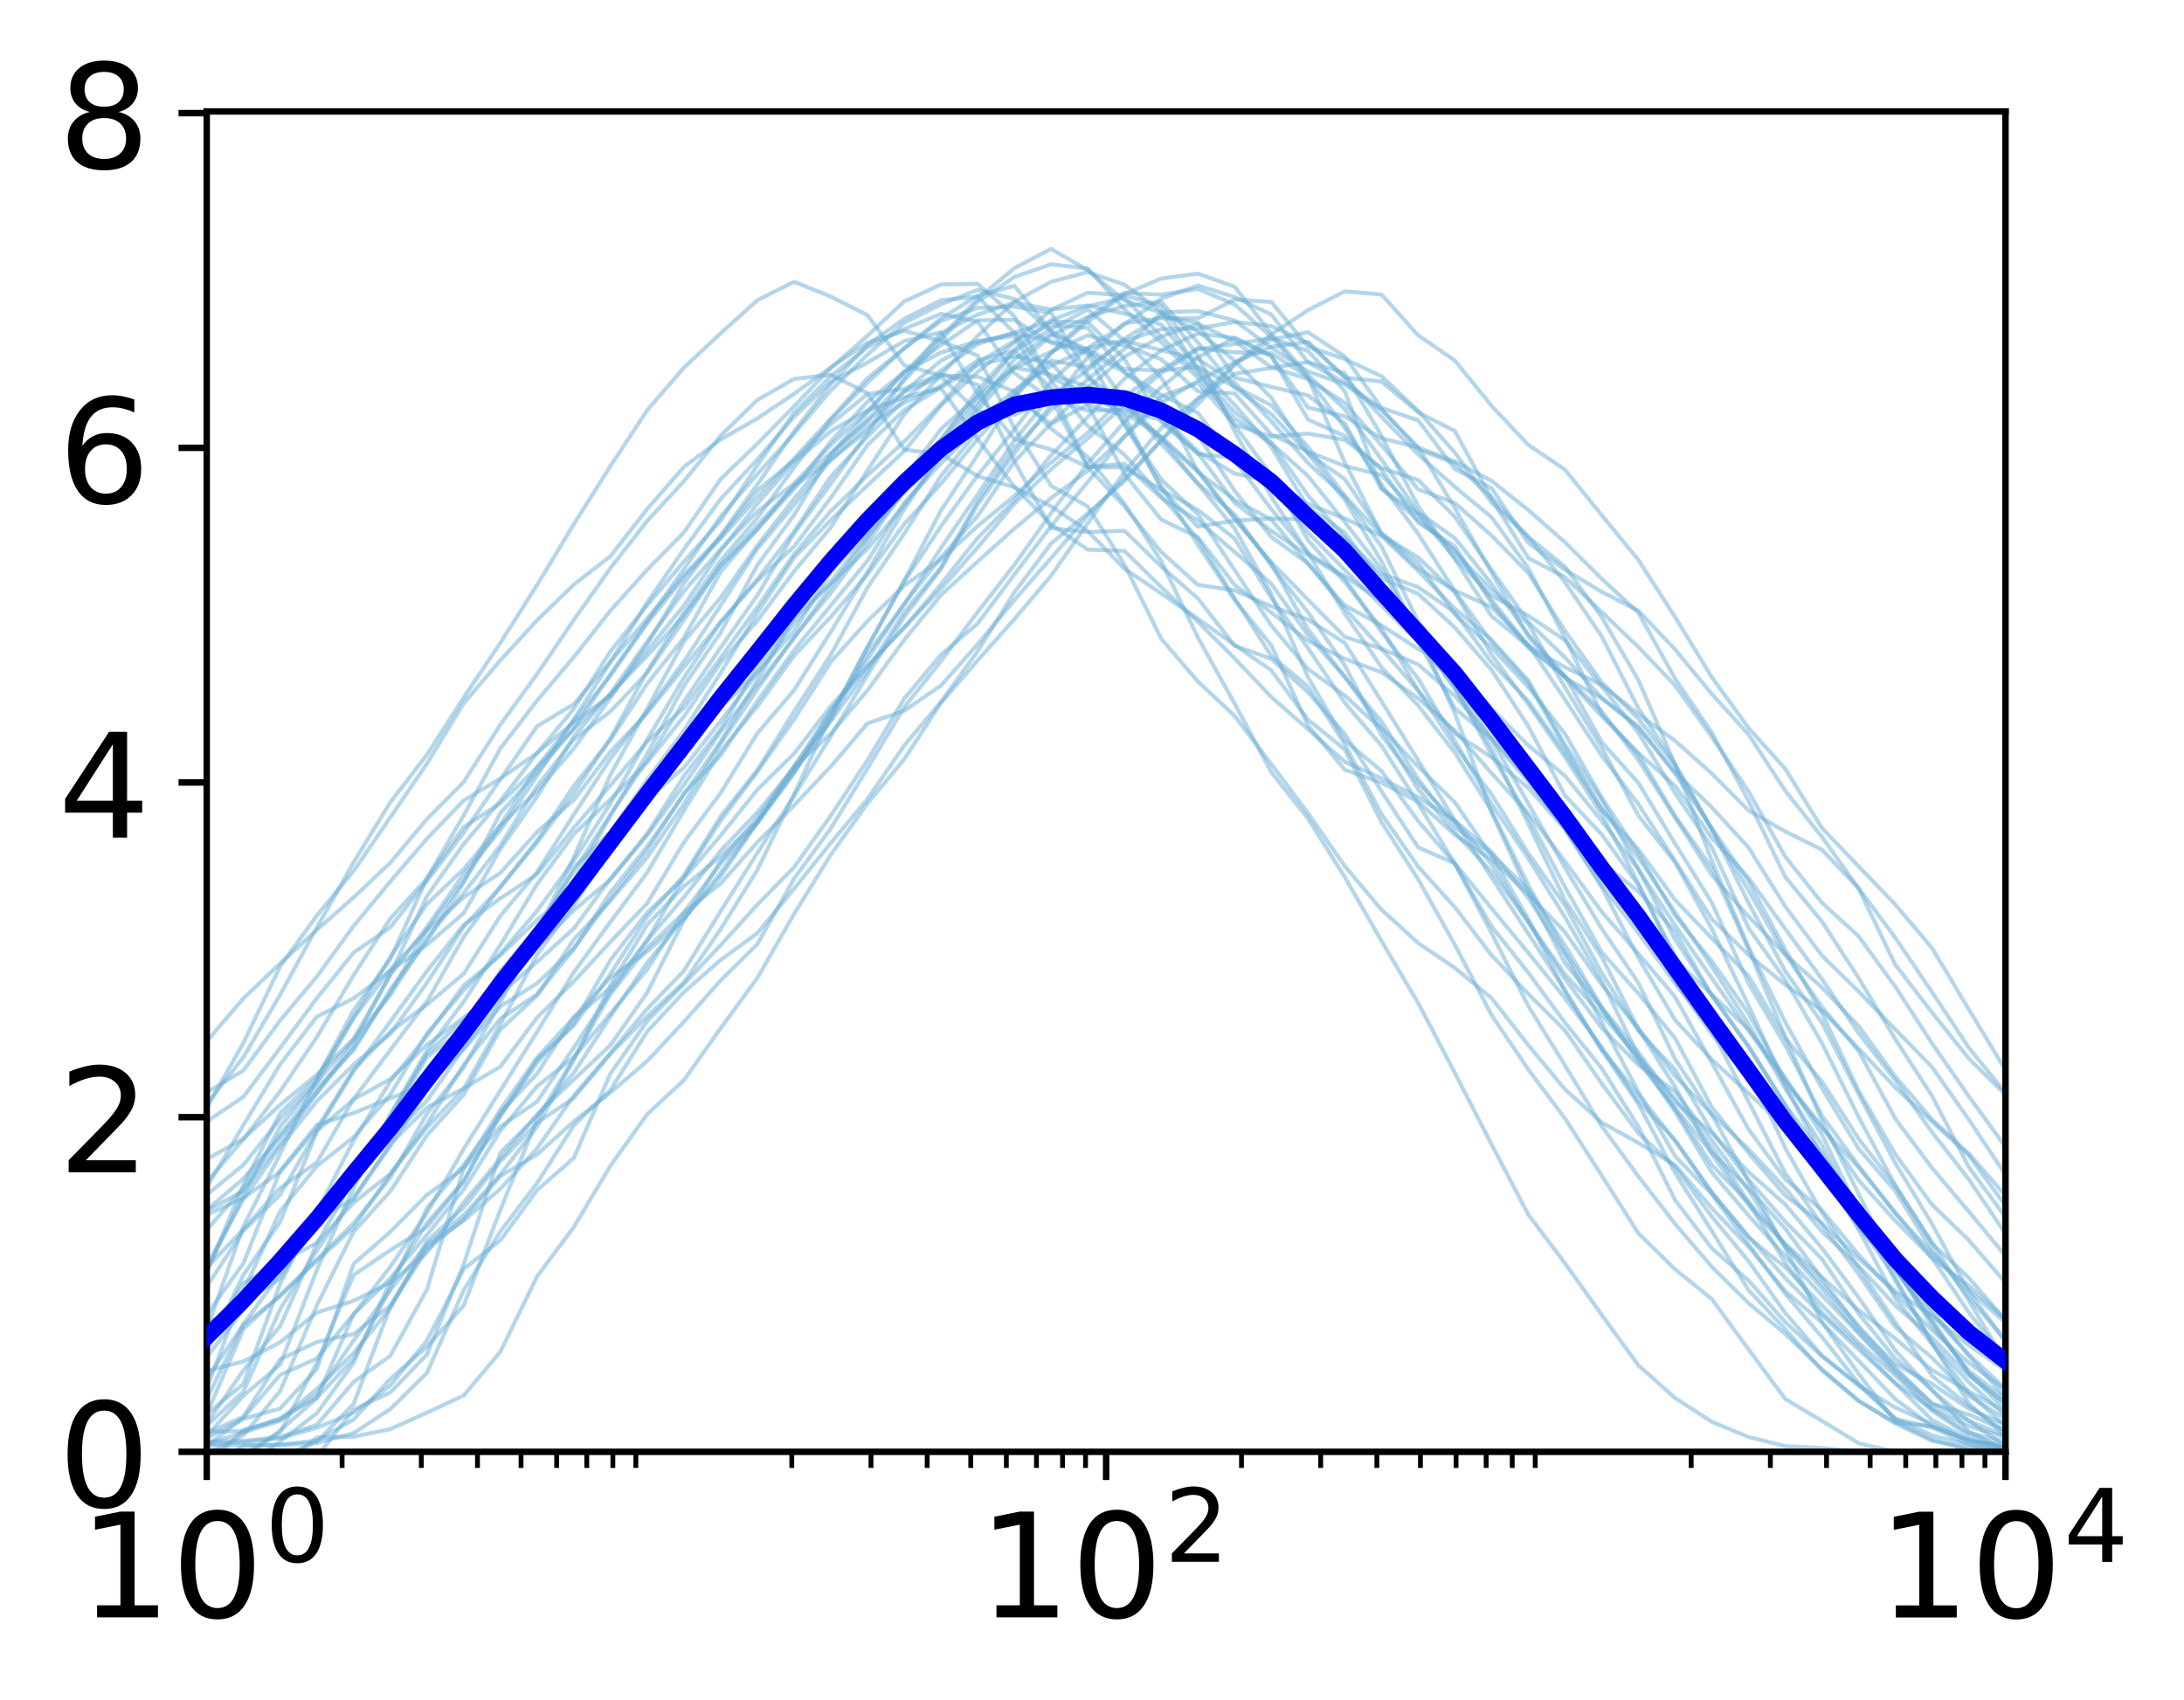 <?xml version="1.0" encoding="utf-8" standalone="no"?>
<!DOCTYPE svg PUBLIC "-//W3C//DTD SVG 1.1//EN"
  "http://www.w3.org/Graphics/SVG/1.1/DTD/svg11.dtd">
<!-- Created with matplotlib (http://matplotlib.org/) -->
<svg height="211pt" version="1.1" viewBox="0 0 271 211" width="271pt" xmlns="http://www.w3.org/2000/svg" xmlns:xlink="http://www.w3.org/1999/xlink">
 <defs>
  <style type="text/css">
*{stroke-linecap:butt;stroke-linejoin:round;}
  </style>
 </defs>
 <g id="figure_1">
  <g id="patch_1">
   <path d="M 0 211.772 
L 271.892 211.772 
L 271.892 0 
L 0 0 
z
" style="fill:#ffffff;"/>
  </g>
  <g id="axes_1">
   <g id="patch_2">
    <path d="M 25.652 180.151 
L 248.852 180.151 
L 248.852 13.831 
L 25.652 13.831 
z
" style="fill:#ffffff;"/>
   </g>
   <g id="matplotlib.axis_1">
    <g id="xtick_1">
     <g id="line2d_1">
      <defs>
       <path d="M 0 0 
L 0 3.5 
" id="mae14380410" style="stroke:#000000;stroke-width:0.8;"/>
      </defs>
      <g>
       <use style="stroke:#000000;stroke-width:0.8;" x="25.652" xlink:href="#mae14380410" y="180.151"/>
      </g>
     </g>
     <g id="text_1">
      <!-- $\mathdefault{10^{0}}$ -->
      <defs>
       <path d="M 12.406 8.297 
L 28.516 8.297 
L 28.516 63.922 
L 10.984 60.406 
L 10.984 69.391 
L 28.422 72.906 
L 38.281 72.906 
L 38.281 8.297 
L 54.391 8.297 
L 54.391 0 
L 12.406 0 
z
" id="DejaVuSans-31"/>
       <path d="M 31.781 66.406 
Q 24.172 66.406 20.328 58.906 
Q 16.5 51.422 16.5 36.375 
Q 16.5 21.391 20.328 13.891 
Q 24.172 6.391 31.781 6.391 
Q 39.453 6.391 43.281 13.891 
Q 47.125 21.391 47.125 36.375 
Q 47.125 51.422 43.281 58.906 
Q 39.453 66.406 31.781 66.406 
z
M 31.781 74.219 
Q 44.047 74.219 50.516 64.516 
Q 56.984 54.828 56.984 36.375 
Q 56.984 17.969 50.516 8.266 
Q 44.047 -1.422 31.781 -1.422 
Q 19.531 -1.422 13.062 8.266 
Q 6.594 17.969 6.594 36.375 
Q 6.594 54.828 13.062 64.516 
Q 19.531 74.219 31.781 74.219 
z
" id="DejaVuSans-30"/>
      </defs>
      <g transform="translate(9.812 200.828)scale(0.18 -0.18)">
       <use transform="translate(0 0.766)" xlink:href="#DejaVuSans-31"/>
       <use transform="translate(63.623 0.766)" xlink:href="#DejaVuSans-30"/>
       <use transform="translate(128.203 39.047)scale(0.7)" xlink:href="#DejaVuSans-30"/>
      </g>
     </g>
    </g>
    <g id="xtick_2">
     <g id="line2d_2">
      <g>
       <use style="stroke:#000000;stroke-width:0.8;" x="137.252" xlink:href="#mae14380410" y="180.151"/>
      </g>
     </g>
     <g id="text_2">
      <!-- $\mathdefault{10^{2}}$ -->
      <defs>
       <path d="M 19.188 8.297 
L 53.609 8.297 
L 53.609 0 
L 7.328 0 
L 7.328 8.297 
Q 12.938 14.109 22.625 23.891 
Q 32.328 33.688 34.812 36.531 
Q 39.547 41.844 41.422 45.531 
Q 43.312 49.219 43.312 52.781 
Q 43.312 58.594 39.234 62.25 
Q 35.156 65.922 28.609 65.922 
Q 23.969 65.922 18.812 64.312 
Q 13.672 62.703 7.812 59.422 
L 7.812 69.391 
Q 13.766 71.781 18.938 73 
Q 24.125 74.219 28.422 74.219 
Q 39.75 74.219 46.484 68.547 
Q 53.219 62.891 53.219 53.422 
Q 53.219 48.922 51.531 44.891 
Q 49.859 40.875 45.406 35.406 
Q 44.188 33.984 37.641 27.219 
Q 31.109 20.453 19.188 8.297 
z
" id="DejaVuSans-32"/>
      </defs>
      <g transform="translate(121.412 200.828)scale(0.18 -0.18)">
       <use transform="translate(0 0.766)" xlink:href="#DejaVuSans-31"/>
       <use transform="translate(63.623 0.766)" xlink:href="#DejaVuSans-30"/>
       <use transform="translate(128.203 39.047)scale(0.7)" xlink:href="#DejaVuSans-32"/>
      </g>
     </g>
    </g>
    <g id="xtick_3">
     <g id="line2d_3">
      <g>
       <use style="stroke:#000000;stroke-width:0.8;" x="248.852" xlink:href="#mae14380410" y="180.151"/>
      </g>
     </g>
     <g id="text_3">
      <!-- $\mathdefault{10^{4}}$ -->
      <defs>
       <path d="M 37.797 64.312 
L 12.891 25.391 
L 37.797 25.391 
z
M 35.203 72.906 
L 47.609 72.906 
L 47.609 25.391 
L 58.016 25.391 
L 58.016 17.188 
L 47.609 17.188 
L 47.609 0 
L 37.797 0 
L 37.797 17.188 
L 4.891 17.188 
L 4.891 26.703 
z
" id="DejaVuSans-34"/>
      </defs>
      <g transform="translate(233.012 200.828)scale(0.18 -0.18)">
       <use transform="translate(0 0.684)" xlink:href="#DejaVuSans-31"/>
       <use transform="translate(63.623 0.684)" xlink:href="#DejaVuSans-30"/>
       <use transform="translate(128.203 38.966)scale(0.7)" xlink:href="#DejaVuSans-34"/>
      </g>
     </g>
    </g>
    <g id="xtick_4">
     <g id="line2d_4">
      <defs>
       <path d="M 0 0 
L 0 2 
" id="m39faad5f58" style="stroke:#000000;stroke-width:0.6;"/>
      </defs>
      <g>
       <use style="stroke:#000000;stroke-width:0.6;" x="42.45" xlink:href="#m39faad5f58" y="180.151"/>
      </g>
     </g>
    </g>
    <g id="xtick_5">
     <g id="line2d_5">
      <g>
       <use style="stroke:#000000;stroke-width:0.6;" x="52.276" xlink:href="#m39faad5f58" y="180.151"/>
      </g>
     </g>
    </g>
    <g id="xtick_6">
     <g id="line2d_6">
      <g>
       <use style="stroke:#000000;stroke-width:0.6;" x="59.247" xlink:href="#m39faad5f58" y="180.151"/>
      </g>
     </g>
    </g>
    <g id="xtick_7">
     <g id="line2d_7">
      <g>
       <use style="stroke:#000000;stroke-width:0.6;" x="64.655" xlink:href="#m39faad5f58" y="180.151"/>
      </g>
     </g>
    </g>
    <g id="xtick_8">
     <g id="line2d_8">
      <g>
       <use style="stroke:#000000;stroke-width:0.6;" x="69.073" xlink:href="#m39faad5f58" y="180.151"/>
      </g>
     </g>
    </g>
    <g id="xtick_9">
     <g id="line2d_9">
      <g>
       <use style="stroke:#000000;stroke-width:0.6;" x="72.809" xlink:href="#m39faad5f58" y="180.151"/>
      </g>
     </g>
    </g>
    <g id="xtick_10">
     <g id="line2d_10">
      <g>
       <use style="stroke:#000000;stroke-width:0.6;" x="76.045" xlink:href="#m39faad5f58" y="180.151"/>
      </g>
     </g>
    </g>
    <g id="xtick_11">
     <g id="line2d_11">
      <g>
       <use style="stroke:#000000;stroke-width:0.6;" x="78.899" xlink:href="#m39faad5f58" y="180.151"/>
      </g>
     </g>
    </g>
    <g id="xtick_12">
     <g id="line2d_12">
      <g>
       <use style="stroke:#000000;stroke-width:0.6;" x="98.25" xlink:href="#m39faad5f58" y="180.151"/>
      </g>
     </g>
    </g>
    <g id="xtick_13">
     <g id="line2d_13">
      <g>
       <use style="stroke:#000000;stroke-width:0.6;" x="108.076" xlink:href="#m39faad5f58" y="180.151"/>
      </g>
     </g>
    </g>
    <g id="xtick_14">
     <g id="line2d_14">
      <g>
       <use style="stroke:#000000;stroke-width:0.6;" x="115.047" xlink:href="#m39faad5f58" y="180.151"/>
      </g>
     </g>
    </g>
    <g id="xtick_15">
     <g id="line2d_15">
      <g>
       <use style="stroke:#000000;stroke-width:0.6;" x="120.455" xlink:href="#m39faad5f58" y="180.151"/>
      </g>
     </g>
    </g>
    <g id="xtick_16">
     <g id="line2d_16">
      <g>
       <use style="stroke:#000000;stroke-width:0.6;" x="124.873" xlink:href="#m39faad5f58" y="180.151"/>
      </g>
     </g>
    </g>
    <g id="xtick_17">
     <g id="line2d_17">
      <g>
       <use style="stroke:#000000;stroke-width:0.6;" x="128.609" xlink:href="#m39faad5f58" y="180.151"/>
      </g>
     </g>
    </g>
    <g id="xtick_18">
     <g id="line2d_18">
      <g>
       <use style="stroke:#000000;stroke-width:0.6;" x="131.845" xlink:href="#m39faad5f58" y="180.151"/>
      </g>
     </g>
    </g>
    <g id="xtick_19">
     <g id="line2d_19">
      <g>
       <use style="stroke:#000000;stroke-width:0.6;" x="134.699" xlink:href="#m39faad5f58" y="180.151"/>
      </g>
     </g>
    </g>
    <g id="xtick_20">
     <g id="line2d_20">
      <g>
       <use style="stroke:#000000;stroke-width:0.6;" x="154.05" xlink:href="#m39faad5f58" y="180.151"/>
      </g>
     </g>
    </g>
    <g id="xtick_21">
     <g id="line2d_21">
      <g>
       <use style="stroke:#000000;stroke-width:0.6;" x="163.876" xlink:href="#m39faad5f58" y="180.151"/>
      </g>
     </g>
    </g>
    <g id="xtick_22">
     <g id="line2d_22">
      <g>
       <use style="stroke:#000000;stroke-width:0.6;" x="170.847" xlink:href="#m39faad5f58" y="180.151"/>
      </g>
     </g>
    </g>
    <g id="xtick_23">
     <g id="line2d_23">
      <g>
       <use style="stroke:#000000;stroke-width:0.6;" x="176.255" xlink:href="#m39faad5f58" y="180.151"/>
      </g>
     </g>
    </g>
    <g id="xtick_24">
     <g id="line2d_24">
      <g>
       <use style="stroke:#000000;stroke-width:0.6;" x="180.673" xlink:href="#m39faad5f58" y="180.151"/>
      </g>
     </g>
    </g>
    <g id="xtick_25">
     <g id="line2d_25">
      <g>
       <use style="stroke:#000000;stroke-width:0.6;" x="184.409" xlink:href="#m39faad5f58" y="180.151"/>
      </g>
     </g>
    </g>
    <g id="xtick_26">
     <g id="line2d_26">
      <g>
       <use style="stroke:#000000;stroke-width:0.6;" x="187.645" xlink:href="#m39faad5f58" y="180.151"/>
      </g>
     </g>
    </g>
    <g id="xtick_27">
     <g id="line2d_27">
      <g>
       <use style="stroke:#000000;stroke-width:0.6;" x="190.499" xlink:href="#m39faad5f58" y="180.151"/>
      </g>
     </g>
    </g>
    <g id="xtick_28">
     <g id="line2d_28">
      <g>
       <use style="stroke:#000000;stroke-width:0.6;" x="209.85" xlink:href="#m39faad5f58" y="180.151"/>
      </g>
     </g>
    </g>
    <g id="xtick_29">
     <g id="line2d_29">
      <g>
       <use style="stroke:#000000;stroke-width:0.6;" x="219.676" xlink:href="#m39faad5f58" y="180.151"/>
      </g>
     </g>
    </g>
    <g id="xtick_30">
     <g id="line2d_30">
      <g>
       <use style="stroke:#000000;stroke-width:0.6;" x="226.647" xlink:href="#m39faad5f58" y="180.151"/>
      </g>
     </g>
    </g>
    <g id="xtick_31">
     <g id="line2d_31">
      <g>
       <use style="stroke:#000000;stroke-width:0.6;" x="232.055" xlink:href="#m39faad5f58" y="180.151"/>
      </g>
     </g>
    </g>
    <g id="xtick_32">
     <g id="line2d_32">
      <g>
       <use style="stroke:#000000;stroke-width:0.6;" x="236.473" xlink:href="#m39faad5f58" y="180.151"/>
      </g>
     </g>
    </g>
    <g id="xtick_33">
     <g id="line2d_33">
      <g>
       <use style="stroke:#000000;stroke-width:0.6;" x="240.209" xlink:href="#m39faad5f58" y="180.151"/>
      </g>
     </g>
    </g>
    <g id="xtick_34">
     <g id="line2d_34">
      <g>
       <use style="stroke:#000000;stroke-width:0.6;" x="243.445" xlink:href="#m39faad5f58" y="180.151"/>
      </g>
     </g>
    </g>
    <g id="xtick_35">
     <g id="line2d_35">
      <g>
       <use style="stroke:#000000;stroke-width:0.6;" x="246.299" xlink:href="#m39faad5f58" y="180.151"/>
      </g>
     </g>
    </g>
   </g>
   <g id="matplotlib.axis_2">
    <g id="ytick_1">
     <g id="line2d_36">
      <defs>
       <path d="M 0 0 
L -3.5 0 
" id="m29163d633f" style="stroke:#000000;stroke-width:0.8;"/>
      </defs>
      <g>
       <use style="stroke:#000000;stroke-width:0.8;" x="25.652" xlink:href="#m29163d633f" y="180.151"/>
      </g>
     </g>
     <g id="text_4">
      <!-- 0 -->
      <g transform="translate(7.2 186.99)scale(0.18 -0.18)">
       <use xlink:href="#DejaVuSans-30"/>
      </g>
     </g>
    </g>
    <g id="ytick_2">
     <g id="line2d_37">
      <g>
       <use style="stroke:#000000;stroke-width:0.8;" x="25.652" xlink:href="#m29163d633f" y="138.623"/>
      </g>
     </g>
     <g id="text_5">
      <!-- 2 -->
      <g transform="translate(7.2 145.461)scale(0.18 -0.18)">
       <use xlink:href="#DejaVuSans-32"/>
      </g>
     </g>
    </g>
    <g id="ytick_3">
     <g id="line2d_38">
      <g>
       <use style="stroke:#000000;stroke-width:0.8;" x="25.652" xlink:href="#m29163d633f" y="97.095"/>
      </g>
     </g>
     <g id="text_6">
      <!-- 4 -->
      <g transform="translate(7.2 103.933)scale(0.18 -0.18)">
       <use xlink:href="#DejaVuSans-34"/>
      </g>
     </g>
    </g>
    <g id="ytick_4">
     <g id="line2d_39">
      <g>
       <use style="stroke:#000000;stroke-width:0.8;" x="25.652" xlink:href="#m29163d633f" y="55.567"/>
      </g>
     </g>
     <g id="text_7">
      <!-- 6 -->
      <defs>
       <path d="M 33.016 40.375 
Q 26.375 40.375 22.484 35.828 
Q 18.609 31.297 18.609 23.391 
Q 18.609 15.531 22.484 10.953 
Q 26.375 6.391 33.016 6.391 
Q 39.656 6.391 43.531 10.953 
Q 47.406 15.531 47.406 23.391 
Q 47.406 31.297 43.531 35.828 
Q 39.656 40.375 33.016 40.375 
z
M 52.594 71.297 
L 52.594 62.312 
Q 48.875 64.062 45.094 64.984 
Q 41.312 65.922 37.594 65.922 
Q 27.828 65.922 22.672 59.328 
Q 17.531 52.734 16.797 39.406 
Q 19.672 43.656 24.016 45.922 
Q 28.375 48.188 33.594 48.188 
Q 44.578 48.188 50.953 41.516 
Q 57.328 34.859 57.328 23.391 
Q 57.328 12.156 50.688 5.359 
Q 44.047 -1.422 33.016 -1.422 
Q 20.359 -1.422 13.672 8.266 
Q 6.984 17.969 6.984 36.375 
Q 6.984 53.656 15.188 63.938 
Q 23.391 74.219 37.203 74.219 
Q 40.922 74.219 44.703 73.484 
Q 48.484 72.75 52.594 71.297 
z
" id="DejaVuSans-36"/>
      </defs>
      <g transform="translate(7.2 62.405)scale(0.18 -0.18)">
       <use xlink:href="#DejaVuSans-36"/>
      </g>
     </g>
    </g>
    <g id="ytick_5">
     <g id="line2d_40">
      <g>
       <use style="stroke:#000000;stroke-width:0.8;" x="25.652" xlink:href="#m29163d633f" y="14.039"/>
      </g>
     </g>
     <g id="text_8">
      <!-- 8 -->
      <defs>
       <path d="M 31.781 34.625 
Q 24.75 34.625 20.719 30.859 
Q 16.703 27.094 16.703 20.516 
Q 16.703 13.922 20.719 10.156 
Q 24.75 6.391 31.781 6.391 
Q 38.812 6.391 42.859 10.172 
Q 46.922 13.969 46.922 20.516 
Q 46.922 27.094 42.891 30.859 
Q 38.875 34.625 31.781 34.625 
z
M 21.922 38.812 
Q 15.578 40.375 12.031 44.719 
Q 8.5 49.078 8.5 55.328 
Q 8.5 64.062 14.719 69.141 
Q 20.953 74.219 31.781 74.219 
Q 42.672 74.219 48.875 69.141 
Q 55.078 64.062 55.078 55.328 
Q 55.078 49.078 51.531 44.719 
Q 48 40.375 41.703 38.812 
Q 48.828 37.156 52.797 32.312 
Q 56.781 27.484 56.781 20.516 
Q 56.781 9.906 50.312 4.234 
Q 43.844 -1.422 31.781 -1.422 
Q 19.734 -1.422 13.25 4.234 
Q 6.781 9.906 6.781 20.516 
Q 6.781 27.484 10.781 32.312 
Q 14.797 37.156 21.922 38.812 
z
M 18.312 54.391 
Q 18.312 48.734 21.844 45.562 
Q 25.391 42.391 31.781 42.391 
Q 38.141 42.391 41.719 45.562 
Q 45.312 48.734 45.312 54.391 
Q 45.312 60.062 41.719 63.234 
Q 38.141 66.406 31.781 66.406 
Q 25.391 66.406 21.844 63.234 
Q 18.312 60.062 18.312 54.391 
z
" id="DejaVuSans-38"/>
      </defs>
      <g transform="translate(7.2 20.877)scale(0.18 -0.18)">
       <use xlink:href="#DejaVuSans-38"/>
      </g>
     </g>
    </g>
   </g>
   <g id="line2d_41">
    <path clip-path="url(#pce38497e9f)" d="M 25.652 178.871 
L 30.208 178.793 
L 34.763 178.309 
L 39.318 176.791 
L 43.873 171.485 
L 48.428 168.244 
L 52.983 159.983 
L 57.538 144.932 
L 62.093 137.686 
L 66.648 131.226 
L 71.204 126.26 
L 75.759 122.584 
L 80.314 116.668 
L 84.869 108.847 
L 89.424 101.85 
L 93.979 95.755 
L 98.534 89.247 
L 103.089 82.133 
L 107.644 77.07 
L 112.199 72.679 
L 116.755 69.425 
L 121.31 65.28 
L 125.865 61.524 
L 130.42 57.391 
L 134.975 53.705 
L 139.53 49.232 
L 144.085 45.873 
L 148.64 43.211 
L 153.195 43.72 
L 157.75 43.825 
L 162.306 46.813 
L 166.861 57.386 
L 171.416 66.234 
L 175.971 70.535 
L 180.526 73.277 
L 185.081 75.343 
L 189.636 79.994 
L 194.191 86.805 
L 198.746 93.773 
L 203.301 99.794 
L 207.857 106.846 
L 212.412 114.042 
L 216.967 118.502 
L 221.522 122.175 
L 226.077 125.408 
L 230.632 130.123 
L 235.187 134.956 
L 239.742 139.188 
L 244.297 143.363 
L 248.852 149.61 
" style="fill:none;opacity:0.5;stroke:#6aaed6;stroke-linecap:square;stroke-width:0.5;"/>
   </g>
   <g id="line2d_42">
    <path clip-path="url(#pce38497e9f)" d="M 25.652 163.129 
L 30.208 156.744 
L 34.763 145.292 
L 39.318 139.584 
L 43.873 138.104 
L 48.428 136.264 
L 52.983 134.508 
L 57.538 130.234 
L 62.093 124.885 
L 66.648 122.013 
L 71.204 117.665 
L 75.759 111.533 
L 80.314 105.531 
L 84.869 98.426 
L 89.424 93.707 
L 93.979 86.992 
L 98.534 80.688 
L 103.089 75.125 
L 107.644 69.578 
L 112.199 62.376 
L 116.755 57.509 
L 121.31 53.103 
L 125.865 49.225 
L 130.42 52.602 
L 134.975 50.226 
L 139.53 51.557 
L 144.085 60.71 
L 148.64 65.348 
L 153.195 64.601 
L 157.75 64.35 
L 162.306 64.443 
L 166.861 66.854 
L 171.416 71.73 
L 175.971 73.687 
L 180.526 77.865 
L 185.081 83.133 
L 189.636 90.099 
L 194.191 98.713 
L 198.746 103.54 
L 203.301 109.842 
L 207.857 118.553 
L 212.412 125.678 
L 216.967 132.534 
L 221.522 142.457 
L 226.077 150.482 
L 230.632 157.322 
L 235.187 164.094 
L 239.742 170.734 
L 244.297 174.444 
L 248.852 177.658 
" style="fill:none;opacity:0.5;stroke:#6aaed6;stroke-linecap:square;stroke-width:0.5;"/>
   </g>
   <g id="line2d_43">
    <path clip-path="url(#pce38497e9f)" d="M 25.652 148.256 
L 30.208 144.54 
L 34.763 138.858 
L 39.318 134.26 
L 43.873 129.011 
L 48.428 123.473 
L 52.983 116.379 
L 57.538 110.802 
L 62.093 104.904 
L 66.648 97.567 
L 71.204 91.755 
L 75.759 88.27 
L 80.314 83.467 
L 84.869 76.914 
L 89.424 70.164 
L 93.979 65.139 
L 98.534 60.337 
L 103.089 57.087 
L 107.644 52.864 
L 112.199 49.986 
L 116.755 47.878 
L 121.31 44.722 
L 125.865 43.532 
L 130.42 48.187 
L 134.975 57.913 
L 139.53 57.537 
L 144.085 61.786 
L 148.64 64.583 
L 153.195 68.49 
L 157.75 72.436 
L 162.306 78.824 
L 166.861 84.012 
L 171.416 89.529 
L 175.971 96.658 
L 180.526 102.631 
L 185.081 105.98 
L 189.636 110.376 
L 194.191 117.302 
L 198.746 124.962 
L 203.301 130.586 
L 207.857 136.749 
L 212.412 140.577 
L 216.967 145.426 
L 221.522 149.45 
L 226.077 154.883 
L 230.632 161.007 
L 235.187 167.598 
L 239.742 172.565 
L 244.297 176.312 
L 248.852 179.456 
" style="fill:none;opacity:0.5;stroke:#6aaed6;stroke-linecap:square;stroke-width:0.5;"/>
   </g>
   <g id="line2d_44">
    <path clip-path="url(#pce38497e9f)" d="M 25.652 143.849 
L 30.208 141.293 
L 34.763 137.094 
L 39.318 133.349 
L 43.873 128.905 
L 48.428 120.956 
L 52.983 115.035 
L 57.538 108.453 
L 62.093 102.996 
L 66.648 96.242 
L 71.204 89.246 
L 75.759 82.132 
L 80.314 74.733 
L 84.869 68.148 
L 89.424 61.913 
L 93.979 57.004 
L 98.534 51.726 
L 103.089 47.369 
L 107.644 44.987 
L 112.199 42.323 
L 116.755 41.243 
L 121.31 48.893 
L 125.865 54.494 
L 130.42 55.779 
L 134.975 57.955 
L 139.53 58.015 
L 144.085 60.762 
L 148.64 63.281 
L 153.195 66.819 
L 157.75 74.214 
L 162.306 80.416 
L 166.861 87.202 
L 171.416 92.52 
L 175.971 99.699 
L 180.526 107.168 
L 185.081 115.786 
L 189.636 124.833 
L 194.191 132.198 
L 198.746 139.735 
L 203.301 145.975 
L 207.857 151.875 
L 212.412 157.195 
L 216.967 161.703 
L 221.522 165.522 
L 226.077 169.89 
L 230.632 173.843 
L 235.187 176.532 
L 239.742 176.999 
L 244.297 178.745 
L 248.852 179.914 
" style="fill:none;opacity:0.5;stroke:#6aaed6;stroke-linecap:square;stroke-width:0.5;"/>
   </g>
   <g id="line2d_45">
    <path clip-path="url(#pce38497e9f)" d="M 25.652 182.853 
L 30.208 180.949 
L 34.763 177.502 
L 39.318 173.506 
L 43.873 163.079 
L 48.428 158.629 
L 52.983 153.217 
L 57.538 147.582 
L 62.093 140.306 
L 66.648 134.78 
L 71.204 131.191 
L 75.759 125.737 
L 80.314 120.281 
L 84.869 113.197 
L 89.424 107.175 
L 93.979 102.153 
L 98.534 95.964 
L 103.089 88.243 
L 107.644 81.799 
L 112.199 74.924 
L 116.755 69.16 
L 121.31 64.029 
L 125.865 57.267 
L 130.42 52.551 
L 134.975 48.119 
L 139.53 44.259 
L 144.085 41.771 
L 148.64 40.181 
L 153.195 42.342 
L 157.75 45.569 
L 162.306 47.049 
L 166.861 49.984 
L 171.416 55.232 
L 175.971 60.724 
L 180.526 62.421 
L 185.081 66.457 
L 189.636 71.105 
L 194.191 78.272 
L 198.746 84.678 
L 203.301 89.203 
L 207.857 95.025 
L 212.412 102.977 
L 216.967 110.491 
L 221.522 118.455 
L 226.077 124.957 
L 230.632 130.419 
L 235.187 138.824 
L 239.742 144.937 
L 244.297 150.34 
L 248.852 155.833 
" style="fill:none;opacity:0.5;stroke:#6aaed6;stroke-linecap:square;stroke-width:0.5;"/>
   </g>
   <g id="line2d_46">
    <path clip-path="url(#pce38497e9f)" d="M 25.652 136.995 
L 30.208 131.171 
L 34.763 123.434 
L 39.318 115.083 
L 43.873 107.018 
L 48.428 99.56 
L 52.983 93.639 
L 57.538 86.566 
L 62.093 79.757 
L 66.648 72.573 
L 71.204 65.045 
L 75.759 57.815 
L 80.314 50.895 
L 84.869 45.618 
L 89.424 41.354 
L 93.979 37.257 
L 98.534 34.966 
L 103.089 36.802 
L 107.644 39.116 
L 112.199 45.326 
L 116.755 46.591 
L 121.31 46.753 
L 125.865 48.589 
L 130.42 53.186 
L 134.975 56.705 
L 139.53 62.505 
L 144.085 69.621 
L 148.64 79.111 
L 153.195 87.297 
L 157.75 95.806 
L 162.306 101.573 
L 166.861 108.825 
L 171.416 116.758 
L 175.971 124.451 
L 180.526 133.134 
L 185.081 142.007 
L 189.636 150.706 
L 194.191 156.752 
L 198.746 163.152 
L 203.301 169.425 
L 207.857 173.472 
L 212.412 176.428 
L 216.967 178.308 
L 221.522 179.447 
L 226.077 179.686 
L 230.632 180.151 
L 235.187 180.151 
L 239.742 180.151 
L 244.297 180.151 
L 248.852 180.151 
" style="fill:none;opacity:0.5;stroke:#6aaed6;stroke-linecap:square;stroke-width:0.5;"/>
   </g>
   <g id="line2d_47">
    <path clip-path="url(#pce38497e9f)" d="M 25.652 179.368 
L 30.208 179.303 
L 34.763 179.244 
L 39.318 178.746 
L 43.873 176.142 
L 48.428 171.099 
L 52.983 167.103 
L 57.538 161.997 
L 62.093 150.119 
L 66.648 138.87 
L 71.204 131.321 
L 75.759 123.317 
L 80.314 117.583 
L 84.869 113.256 
L 89.424 109.625 
L 93.979 104.508 
L 98.534 99.94 
L 103.089 95.108 
L 107.644 89.758 
L 112.199 88.199 
L 116.755 85.063 
L 121.31 79.938 
L 125.865 74.468 
L 130.42 69.25 
L 134.975 63.965 
L 139.53 59.371 
L 144.085 54.644 
L 148.64 49.496 
L 153.195 46.399 
L 157.75 45.648 
L 162.306 44.922 
L 166.861 46.285 
L 171.416 54.077 
L 175.971 62.801 
L 180.526 69.364 
L 185.081 76.455 
L 189.636 80.169 
L 194.191 82.799 
L 198.746 84.976 
L 203.301 88.608 
L 207.857 91.922 
L 212.412 95.993 
L 216.967 100.58 
L 221.522 103.176 
L 226.077 105.441 
L 230.632 110.232 
L 235.187 116.381 
L 239.742 123.119 
L 244.297 130 
L 248.852 135.598 
" style="fill:none;opacity:0.5;stroke:#6aaed6;stroke-linecap:square;stroke-width:0.5;"/>
   </g>
   <g id="line2d_48">
    <path clip-path="url(#pce38497e9f)" d="M 25.652 157.057 
L 30.208 148.802 
L 34.763 142.299 
L 39.318 136.637 
L 43.873 132.106 
L 48.428 128.274 
L 52.983 121.941 
L 57.538 114.985 
L 62.093 110.111 
L 66.648 104.273 
L 71.204 97.511 
L 75.759 91.789 
L 80.314 84.826 
L 84.869 79.14 
L 89.424 70.948 
L 93.979 65.629 
L 98.534 60.683 
L 103.089 54.787 
L 107.644 49.84 
L 112.199 46.169 
L 116.755 42.832 
L 121.31 39.749 
L 125.865 39.678 
L 130.42 42.565 
L 134.975 43.41 
L 139.53 49.645 
L 144.085 54.445 
L 148.64 58.558 
L 153.195 62.034 
L 157.75 64.471 
L 162.306 69.937 
L 166.861 75.477 
L 171.416 80.494 
L 175.971 85.699 
L 180.526 92.567 
L 185.081 98.57 
L 189.636 105.897 
L 194.191 112.34 
L 198.746 120.733 
L 203.301 127.928 
L 207.857 132.739 
L 212.412 140.395 
L 216.967 146.398 
L 221.522 151.58 
L 226.077 156.23 
L 230.632 163.009 
L 235.187 168.583 
L 239.742 172.436 
L 244.297 177.618 
L 248.852 179.914 
" style="fill:none;opacity:0.5;stroke:#6aaed6;stroke-linecap:square;stroke-width:0.5;"/>
   </g>
   <g id="line2d_49">
    <path clip-path="url(#pce38497e9f)" d="M 25.652 177.844 
L 30.208 175.789 
L 34.763 168.665 
L 39.318 166.521 
L 43.873 165.539 
L 48.428 161.998 
L 52.983 154.625 
L 57.538 151.467 
L 62.093 147.509 
L 66.648 142.508 
L 71.204 135.949 
L 75.759 130.634 
L 80.314 125.18 
L 84.869 120.453 
L 89.424 113.063 
L 93.979 105.842 
L 98.534 98.754 
L 103.089 91.363 
L 107.644 83.76 
L 112.199 76.544 
L 116.755 70.616 
L 121.31 62.628 
L 125.865 56.261 
L 130.42 50.25 
L 134.975 44.286 
L 139.53 40.122 
L 144.085 39.497 
L 148.64 39.505 
L 153.195 37.162 
L 157.75 37.474 
L 162.306 43.012 
L 166.861 44.55 
L 171.416 46.684 
L 175.971 50.985 
L 180.526 56.171 
L 185.081 62.371 
L 189.636 66.623 
L 194.191 72.249 
L 198.746 78.955 
L 203.301 87.906 
L 207.857 94.802 
L 212.412 102.866 
L 216.967 112.032 
L 221.522 120.51 
L 226.077 126.906 
L 230.632 135.79 
L 235.187 144.343 
L 239.742 151.892 
L 244.297 160.251 
L 248.852 166.424 
" style="fill:none;opacity:0.5;stroke:#6aaed6;stroke-linecap:square;stroke-width:0.5;"/>
   </g>
   <g id="line2d_50">
    <path clip-path="url(#pce38497e9f)" d="M 25.652 157.918 
L 30.208 146.993 
L 34.763 138.12 
L 39.318 133.73 
L 43.873 126.31 
L 48.428 120.305 
L 52.983 115.463 
L 57.538 111.334 
L 62.093 108.303 
L 66.648 103.219 
L 71.204 99.263 
L 75.759 93.269 
L 80.314 88.46 
L 84.869 82.779 
L 89.424 77.185 
L 93.979 72.069 
L 98.534 67.807 
L 103.089 61.778 
L 107.644 55.222 
L 112.199 50.886 
L 116.755 48.075 
L 121.31 45.293 
L 125.865 44.202 
L 130.42 45.032 
L 134.975 50.231 
L 139.53 58.797 
L 144.085 64.482 
L 148.64 66.658 
L 153.195 72.574 
L 157.75 76.015 
L 162.306 79.529 
L 166.861 81.749 
L 171.416 83.411 
L 175.971 86.669 
L 180.526 90.675 
L 185.081 95.952 
L 189.636 100.92 
L 194.191 106.886 
L 198.746 113.141 
L 203.301 118.343 
L 207.857 123.711 
L 212.412 131.876 
L 216.967 140.125 
L 221.522 146.33 
L 226.077 150.172 
L 230.632 155.702 
L 235.187 160.575 
L 239.742 165.067 
L 244.297 169.101 
L 248.852 172.492 
" style="fill:none;opacity:0.5;stroke:#6aaed6;stroke-linecap:square;stroke-width:0.5;"/>
   </g>
   <g id="line2d_51">
    <path clip-path="url(#pce38497e9f)" d="M 25.652 179.21 
L 30.208 178.949 
L 34.763 178.469 
L 39.318 177.159 
L 43.873 175.304 
L 48.428 171.922 
L 52.983 166.338 
L 57.538 157.461 
L 62.093 153.899 
L 66.648 147.671 
L 71.204 143.69 
L 75.759 133.18 
L 80.314 126.704 
L 84.869 122.098 
L 89.424 117.274 
L 93.979 112.25 
L 98.534 107.609 
L 103.089 101.209 
L 107.644 94.339 
L 112.199 86.697 
L 116.755 81.249 
L 121.31 77.369 
L 125.865 71.292 
L 130.42 65.299 
L 134.975 59.8 
L 139.53 54.176 
L 144.085 49.969 
L 148.64 47.268 
L 153.195 44.945 
L 157.75 43.042 
L 162.306 42.416 
L 166.861 46.863 
L 171.416 47.323 
L 175.971 51.164 
L 180.526 53.486 
L 185.081 61.856 
L 189.636 69.252 
L 194.191 71.611 
L 198.746 75.944 
L 203.301 80.292 
L 207.857 85.062 
L 212.412 91.451 
L 216.967 98.206 
L 221.522 106.309 
L 226.077 112.021 
L 230.632 116.183 
L 235.187 122.452 
L 239.742 129.482 
L 244.297 136.032 
L 248.852 142.33 
" style="fill:none;opacity:0.5;stroke:#6aaed6;stroke-linecap:square;stroke-width:0.5;"/>
   </g>
   <g id="line2d_52">
    <path clip-path="url(#pce38497e9f)" d="M 25.652 129.215 
L 30.208 123.883 
L 34.763 119.54 
L 39.318 115.385 
L 43.873 111.356 
L 48.428 107.056 
L 52.983 101.627 
L 57.538 97.033 
L 62.093 89.912 
L 66.648 83.638 
L 71.204 76.917 
L 75.759 70.476 
L 80.314 64.631 
L 84.869 59.715 
L 89.424 54.065 
L 93.979 49.627 
L 98.534 47.022 
L 103.089 46.508 
L 107.644 48.797 
L 112.199 55.797 
L 116.755 56.342 
L 121.31 59.079 
L 125.865 60.474 
L 130.42 62.82 
L 134.975 65.898 
L 139.53 70.571 
L 144.085 73.643 
L 148.64 76.784 
L 153.195 80.023 
L 157.75 83.187 
L 162.306 89.309 
L 166.861 92.999 
L 171.416 102.001 
L 175.971 109.109 
L 180.526 117.227 
L 185.081 125.953 
L 189.636 132.704 
L 194.191 138.791 
L 198.746 145.863 
L 203.301 153.038 
L 207.857 157.507 
L 212.412 161.199 
L 216.967 167.433 
L 221.522 173.594 
L 226.077 176.316 
L 230.632 179.091 
L 235.187 180.151 
L 239.742 180.151 
L 244.297 180.151 
L 248.852 180.151 
" style="fill:none;opacity:0.5;stroke:#6aaed6;stroke-linecap:square;stroke-width:0.5;"/>
   </g>
   <g id="line2d_53">
    <path clip-path="url(#pce38497e9f)" d="M 25.652 166.502 
L 30.208 159.224 
L 34.763 156.621 
L 39.318 154.238 
L 43.873 149.248 
L 48.428 145.659 
L 52.983 139.484 
L 57.538 132.1 
L 62.093 126.401 
L 66.648 123.373 
L 71.204 117.761 
L 75.759 110.705 
L 80.314 105.016 
L 84.869 98.59 
L 89.424 92.02 
L 93.979 84.396 
L 98.534 76.572 
L 103.089 72.442 
L 107.644 68.078 
L 112.199 62.709 
L 116.755 56.594 
L 121.31 50.384 
L 125.865 44.595 
L 130.42 41.4 
L 134.975 43.36 
L 139.53 45.795 
L 144.085 45.984 
L 148.64 45.512 
L 153.195 47.988 
L 157.75 50.289 
L 162.306 55.476 
L 166.861 61.524 
L 171.416 66.378 
L 175.971 69.177 
L 180.526 73.505 
L 185.081 81.237 
L 189.636 87.392 
L 194.191 93.933 
L 198.746 101.069 
L 203.301 109.609 
L 207.857 119.087 
L 212.412 123.418 
L 216.967 127.748 
L 221.522 133.734 
L 226.077 140.807 
L 230.632 150.311 
L 235.187 158.93 
L 239.742 166.626 
L 244.297 171.521 
L 248.852 175.649 
" style="fill:none;opacity:0.5;stroke:#6aaed6;stroke-linecap:square;stroke-width:0.5;"/>
   </g>
   <g id="line2d_54">
    <path clip-path="url(#pce38497e9f)" d="M 25.652 171.1 
L 30.208 164.36 
L 34.763 160.877 
L 39.318 156.271 
L 43.873 151.798 
L 48.428 146.13 
L 52.983 138.182 
L 57.538 132.457 
L 62.093 124.392 
L 66.648 115.941 
L 71.204 109.249 
L 75.759 101.229 
L 80.314 93.524 
L 84.869 85.109 
L 89.424 78.483 
L 93.979 70.116 
L 98.534 63.902 
L 103.089 56.402 
L 107.644 51.202 
L 112.199 46.208 
L 116.755 41.818 
L 121.31 37.084 
L 125.865 33.269 
L 130.42 30.893 
L 134.975 33.518 
L 139.53 37.29 
L 144.085 38.809 
L 148.64 41.084 
L 153.195 44.765 
L 157.75 49.358 
L 162.306 56.289 
L 166.861 62.01 
L 171.416 69.65 
L 175.971 78.709 
L 180.526 85.537 
L 185.081 92.855 
L 189.636 102.215 
L 194.191 111.695 
L 198.746 118.744 
L 203.301 127.694 
L 207.857 134.88 
L 212.412 143.209 
L 216.967 149.548 
L 221.522 154.464 
L 226.077 159.308 
L 230.632 164.551 
L 235.187 169.717 
L 239.742 174.182 
L 244.297 175.516 
L 248.852 177.533 
" style="fill:none;opacity:0.5;stroke:#6aaed6;stroke-linecap:square;stroke-width:0.5;"/>
   </g>
   <g id="line2d_55">
    <path clip-path="url(#pce38497e9f)" d="M 25.652 182.976 
L 30.208 182.749 
L 34.763 180.787 
L 39.318 178.906 
L 43.873 174.225 
L 48.428 162.121 
L 52.983 155.074 
L 57.538 151.267 
L 62.093 145.929 
L 66.648 143.257 
L 71.204 139.138 
L 75.759 135.563 
L 80.314 131.649 
L 84.869 126.774 
L 89.424 121.65 
L 93.979 117.152 
L 98.534 109.026 
L 103.089 102.799 
L 107.644 95.332 
L 112.199 87.756 
L 116.755 82.039 
L 121.31 75.941 
L 125.865 70.1 
L 130.42 63.665 
L 134.975 57.497 
L 139.53 52.338 
L 144.085 48.055 
L 148.64 44.377 
L 153.195 41.907 
L 157.75 44.176 
L 162.306 50.572 
L 166.861 51.67 
L 171.416 54.379 
L 175.971 55.53 
L 180.526 57.256 
L 185.081 59.669 
L 189.636 63.291 
L 194.191 67.289 
L 198.746 71.811 
L 203.301 76.03 
L 207.857 84.224 
L 212.412 90.913 
L 216.967 99.387 
L 221.522 108.813 
L 226.077 114.352 
L 230.632 121.36 
L 235.187 128.963 
L 239.742 135.996 
L 244.297 144.808 
L 248.852 151.047 
" style="fill:none;opacity:0.5;stroke:#6aaed6;stroke-linecap:square;stroke-width:0.5;"/>
   </g>
   <g id="line2d_56">
    <path clip-path="url(#pce38497e9f)" d="M 25.652 135.552 
L 30.208 132.829 
L 34.763 126.62 
L 39.318 121.176 
L 43.873 114.906 
L 48.428 109.385 
L 52.983 104.065 
L 57.538 99.328 
L 62.093 96.597 
L 66.648 93.428 
L 71.204 89.607 
L 75.759 86.277 
L 80.314 80.726 
L 84.869 75.146 
L 89.424 68.35 
L 93.979 62.489 
L 98.534 57.355 
L 103.089 53.491 
L 107.644 50.909 
L 112.199 49.322 
L 116.755 48.164 
L 121.31 54.492 
L 125.865 60.395 
L 130.42 65.078 
L 134.975 68.207 
L 139.53 68.358 
L 144.085 72.843 
L 148.64 77.155 
L 153.195 81.692 
L 157.75 86.486 
L 162.306 90.488 
L 166.861 94.527 
L 171.416 96.583 
L 175.971 98.921 
L 180.526 101.859 
L 185.081 105.715 
L 189.636 111.41 
L 194.191 118.402 
L 198.746 126.841 
L 203.301 135.512 
L 207.857 143.47 
L 212.412 148.187 
L 216.967 154.399 
L 221.522 160.533 
L 226.077 165.915 
L 230.632 171.674 
L 235.187 176.022 
L 239.742 178.126 
L 244.297 179.242 
L 248.852 180.151 
" style="fill:none;opacity:0.5;stroke:#6aaed6;stroke-linecap:square;stroke-width:0.5;"/>
   </g>
   <g id="line2d_57">
    <path clip-path="url(#pce38497e9f)" d="M 25.652 173.599 
L 30.208 164.339 
L 34.763 158.049 
L 39.318 152.18 
L 43.873 145.306 
L 48.428 141.142 
L 52.983 136.578 
L 57.538 130.04 
L 62.093 123.854 
L 66.648 115.64 
L 71.204 106.366 
L 75.759 96.104 
L 80.314 87.918 
L 84.869 79.584 
L 89.424 74.157 
L 93.979 67.698 
L 98.534 61.874 
L 103.089 56.492 
L 107.644 52.082 
L 112.199 47.227 
L 116.755 42.2 
L 121.31 37.45 
L 125.865 34.371 
L 130.42 32.8 
L 134.975 33.328 
L 139.53 38.39 
L 144.085 42.482 
L 148.64 46.879 
L 153.195 51.94 
L 157.75 55.009 
L 162.306 59.068 
L 166.861 64.776 
L 171.416 70.627 
L 175.971 78.57 
L 180.526 88.522 
L 185.081 100.814 
L 189.636 110.73 
L 194.191 119.52 
L 198.746 125.116 
L 203.301 131.746 
L 207.857 137.508 
L 212.412 143.024 
L 216.967 147.424 
L 221.522 152.45 
L 226.077 158.669 
L 230.632 164.799 
L 235.187 169.255 
L 239.742 171.727 
L 244.297 174.816 
L 248.852 176.744 
" style="fill:none;opacity:0.5;stroke:#6aaed6;stroke-linecap:square;stroke-width:0.5;"/>
   </g>
   <g id="line2d_58">
    <path clip-path="url(#pce38497e9f)" d="M 25.652 150.275 
L 30.208 147.781 
L 34.763 141.88 
L 39.318 135.611 
L 43.873 129.411 
L 48.428 120.907 
L 52.983 111.187 
L 57.538 104.73 
L 62.093 99.372 
L 66.648 93.452 
L 71.204 87.934 
L 75.759 80.81 
L 80.314 75.097 
L 84.869 69.668 
L 89.424 64.608 
L 93.979 57.74 
L 98.534 51.21 
L 103.089 46.69 
L 107.644 43.076 
L 112.199 40.83 
L 116.755 38.937 
L 121.31 39.92 
L 125.865 46.29 
L 130.42 49.555 
L 134.975 49.387 
L 139.53 50.41 
L 144.085 54.391 
L 148.64 60.06 
L 153.195 65.578 
L 157.75 73.703 
L 162.306 84.026 
L 166.861 91.871 
L 171.416 95.658 
L 175.971 101.869 
L 180.526 107.198 
L 185.081 114.957 
L 189.636 120.699 
L 194.191 126.908 
L 198.746 132.557 
L 203.301 139.806 
L 207.857 148.914 
L 212.412 154.902 
L 216.967 158.891 
L 221.522 164.056 
L 226.077 168.301 
L 230.632 171.828 
L 235.187 176.083 
L 239.742 177.119 
L 244.297 179.25 
L 248.852 180.151 
" style="fill:none;opacity:0.5;stroke:#6aaed6;stroke-linecap:square;stroke-width:0.5;"/>
   </g>
   <g id="line2d_59">
    <path clip-path="url(#pce38497e9f)" d="M 25.652 172.318 
L 30.208 160.211 
L 34.763 150.282 
L 39.318 144.703 
L 43.873 141.106 
L 48.428 135.831 
L 52.983 128.233 
L 57.538 122.885 
L 62.093 118.346 
L 66.648 113.026 
L 71.204 106.79 
L 75.759 99.665 
L 80.314 91.755 
L 84.869 84.096 
L 89.424 77.204 
L 93.979 71.873 
L 98.534 65.924 
L 103.089 59.147 
L 107.644 54.19 
L 112.199 49.554 
L 116.755 45.979 
L 121.31 42.694 
L 125.865 41.261 
L 130.42 39.907 
L 134.975 39.97 
L 139.53 44.522 
L 144.085 52.322 
L 148.64 56.349 
L 153.195 56.789 
L 157.75 60.125 
L 162.306 66.069 
L 166.861 70.707 
L 171.416 75.149 
L 175.971 79.655 
L 180.526 85.216 
L 185.081 93.662 
L 189.636 101.4 
L 194.191 110.07 
L 198.746 118.149 
L 203.301 123.285 
L 207.857 128.834 
L 212.412 137.393 
L 216.967 143.075 
L 221.522 148.36 
L 226.077 151.793 
L 230.632 156.186 
L 235.187 160.219 
L 239.742 163.254 
L 244.297 166.932 
L 248.852 170.014 
" style="fill:none;opacity:0.5;stroke:#6aaed6;stroke-linecap:square;stroke-width:0.5;"/>
   </g>
   <g id="line2d_60">
    <path clip-path="url(#pce38497e9f)" d="M 25.652 181.617 
L 30.208 180.464 
L 34.763 177.726 
L 39.318 169.107 
L 43.873 158.223 
L 48.428 155.129 
L 52.983 152.257 
L 57.538 146.629 
L 62.093 138.029 
L 66.648 133.218 
L 71.204 126.21 
L 75.759 121.294 
L 80.314 118.05 
L 84.869 114.005 
L 89.424 108.273 
L 93.979 101.961 
L 98.534 95.554 
L 103.089 89.342 
L 107.644 81.1 
L 112.199 75.006 
L 116.755 67.993 
L 121.31 61.36 
L 125.865 54.667 
L 130.42 49.066 
L 134.975 45.935 
L 139.53 42.016 
L 144.085 39.233 
L 148.64 40.064 
L 153.195 46.848 
L 157.75 48.013 
L 162.306 49.058 
L 166.861 52.545 
L 171.416 60.644 
L 175.971 63.818 
L 180.526 69.263 
L 185.081 73.908 
L 189.636 76.403 
L 194.191 79.443 
L 198.746 85.17 
L 203.301 90.921 
L 207.857 98.418 
L 212.412 105.134 
L 216.967 115.149 
L 221.522 121.588 
L 226.077 129.447 
L 230.632 138.613 
L 235.187 147.101 
L 239.742 154.316 
L 244.297 158.561 
L 248.852 163.821 
" style="fill:none;opacity:0.5;stroke:#6aaed6;stroke-linecap:square;stroke-width:0.5;"/>
   </g>
   <g id="line2d_61">
    <path clip-path="url(#pce38497e9f)" d="M 25.652 150.76 
L 30.208 148.639 
L 34.763 145.41 
L 39.318 140.016 
L 43.873 132.719 
L 48.428 128.024 
L 52.983 124.653 
L 57.538 120.833 
L 62.093 113.629 
L 66.648 108.211 
L 71.204 101.079 
L 75.759 94.129 
L 80.314 88.243 
L 84.869 82.068 
L 89.424 75.116 
L 93.979 68.1 
L 98.534 62.649 
L 103.089 57.057 
L 107.644 53.435 
L 112.199 48.609 
L 116.755 46.773 
L 121.31 51.051 
L 125.865 51.483 
L 130.42 49.379 
L 134.975 50.962 
L 139.53 50.85 
L 144.085 52.133 
L 148.64 56.246 
L 153.195 62.376 
L 157.75 65.887 
L 162.306 68.866 
L 166.861 71.754 
L 171.416 78.427 
L 175.971 84.201 
L 180.526 91.921 
L 185.081 99.76 
L 189.636 106.51 
L 194.191 113.815 
L 198.746 121.7 
L 203.301 131.022 
L 207.857 137.573 
L 212.412 144.571 
L 216.967 149.204 
L 221.522 156.688 
L 226.077 162.898 
L 230.632 167.025 
L 235.187 171.675 
L 239.742 176.211 
L 244.297 178.571 
L 248.852 179.734 
" style="fill:none;opacity:0.5;stroke:#6aaed6;stroke-linecap:square;stroke-width:0.5;"/>
   </g>
   <g id="line2d_62">
    <path clip-path="url(#pce38497e9f)" d="M 25.652 177.667 
L 30.208 177.586 
L 34.763 175.985 
L 39.318 173.446 
L 43.873 168.624 
L 48.428 159.888 
L 52.983 149.905 
L 57.538 144.547 
L 62.093 138.442 
L 66.648 131.868 
L 71.204 126.968 
L 75.759 119.105 
L 80.314 113.207 
L 84.869 108.99 
L 89.424 103.675 
L 93.979 97.981 
L 98.534 93.505 
L 103.089 87.615 
L 107.644 82.618 
L 112.199 77.923 
L 116.755 72.492 
L 121.31 66.76 
L 125.865 62.102 
L 130.42 56.489 
L 134.975 51.74 
L 139.53 46.977 
L 144.085 43.479 
L 148.64 41.392 
L 153.195 41.943 
L 157.75 44.157 
L 162.306 52.068 
L 166.861 54.103 
L 171.416 58.26 
L 175.971 64.841 
L 180.526 67.795 
L 185.081 74.844 
L 189.636 80.387 
L 194.191 83.973 
L 198.746 88.866 
L 203.301 93.43 
L 207.857 97.515 
L 212.412 103.997 
L 216.967 108.918 
L 221.522 115.271 
L 226.077 121.493 
L 230.632 128.205 
L 235.187 134.064 
L 239.742 140.501 
L 244.297 146.342 
L 248.852 153.093 
" style="fill:none;opacity:0.5;stroke:#6aaed6;stroke-linecap:square;stroke-width:0.5;"/>
   </g>
   <g id="line2d_63">
    <path clip-path="url(#pce38497e9f)" d="M 25.652 179.163 
L 30.208 177.726 
L 34.763 176.315 
L 39.318 172.963 
L 43.873 166.347 
L 48.428 160.062 
L 52.983 154.385 
L 57.538 150.799 
L 62.093 145.728 
L 66.648 139.795 
L 71.204 131.498 
L 75.759 122.232 
L 80.314 114.732 
L 84.869 109.971 
L 89.424 106.27 
L 93.979 101.911 
L 98.534 95.817 
L 103.089 89.481 
L 107.644 83.172 
L 112.199 75.93 
L 116.755 70.417 
L 121.31 62.144 
L 125.865 55.566 
L 130.42 50.851 
L 134.975 47.081 
L 139.53 43.293 
L 144.085 38.778 
L 148.64 38.597 
L 153.195 39.77 
L 157.75 43.146 
L 162.306 46.094 
L 166.861 47.679 
L 171.416 50.903 
L 175.971 55.475 
L 180.526 63.058 
L 185.081 71.053 
L 189.636 78.984 
L 194.191 84.118 
L 198.746 86.651 
L 203.301 90.127 
L 207.857 96.014 
L 212.412 102.776 
L 216.967 109.365 
L 221.522 117.82 
L 226.077 125.735 
L 230.632 135.358 
L 235.187 143.234 
L 239.742 149.497 
L 244.297 153.885 
L 248.852 159.172 
" style="fill:none;opacity:0.5;stroke:#6aaed6;stroke-linecap:square;stroke-width:0.5;"/>
   </g>
   <g id="line2d_64">
    <path clip-path="url(#pce38497e9f)" d="M 25.652 180.476 
L 30.208 178.081 
L 34.763 172.621 
L 39.318 161.966 
L 43.873 152.832 
L 48.428 147.829 
L 52.983 140.874 
L 57.538 135.83 
L 62.093 127.739 
L 66.648 123.534 
L 71.204 116.561 
L 75.759 111.749 
L 80.314 106.385 
L 84.869 99.763 
L 89.424 92.257 
L 93.979 85.55 
L 98.534 79.049 
L 103.089 73.593 
L 107.644 67.421 
L 112.199 60.677 
L 116.755 55.089 
L 121.31 49.858 
L 125.865 45.512 
L 130.42 41.654 
L 134.975 39.303 
L 139.53 37.963 
L 144.085 37.448 
L 148.64 42.491 
L 153.195 48.105 
L 157.75 51.397 
L 162.306 56.273 
L 166.861 59.439 
L 171.416 66.123 
L 175.971 69.851 
L 180.526 76.234 
L 185.081 80.358 
L 189.636 85.258 
L 194.191 91.058 
L 198.746 98.953 
L 203.301 105.855 
L 207.857 113.649 
L 212.412 119.268 
L 216.967 125.759 
L 221.522 134.04 
L 226.077 139.773 
L 230.632 146.464 
L 235.187 151.488 
L 239.742 156.11 
L 244.297 159.531 
L 248.852 163.692 
" style="fill:none;opacity:0.5;stroke:#6aaed6;stroke-linecap:square;stroke-width:0.5;"/>
   </g>
   <g id="line2d_65">
    <path clip-path="url(#pce38497e9f)" d="M 25.652 182.979 
L 30.208 182.001 
L 34.763 178.872 
L 39.318 175.354 
L 43.873 169.12 
L 48.428 159.047 
L 52.983 151.735 
L 57.538 146.555 
L 62.093 138.494 
L 66.648 131.445 
L 71.204 127.272 
L 75.759 120.828 
L 80.314 113.746 
L 84.869 108.606 
L 89.424 101.286 
L 93.979 95.546 
L 98.534 88.279 
L 103.089 81.261 
L 107.644 72.905 
L 112.199 66.226 
L 116.755 59.061 
L 121.31 53.513 
L 125.865 48.705 
L 130.42 43.858 
L 134.975 39.934 
L 139.53 36.516 
L 144.085 34.561 
L 148.64 33.959 
L 153.195 35.578 
L 157.75 41.415 
L 162.306 46.548 
L 166.861 50.764 
L 171.416 57.006 
L 175.971 63.555 
L 180.526 66.776 
L 185.081 72.457 
L 189.636 78.704 
L 194.191 83.896 
L 198.746 92.084 
L 203.301 97.149 
L 207.857 104.7 
L 212.412 112.006 
L 216.967 122.016 
L 221.522 129.729 
L 226.077 138.43 
L 230.632 144.663 
L 235.187 150.595 
L 239.742 155.5 
L 244.297 160.102 
L 248.852 164.114 
" style="fill:none;opacity:0.5;stroke:#6aaed6;stroke-linecap:square;stroke-width:0.5;"/>
   </g>
   <g id="line2d_66">
    <path clip-path="url(#pce38497e9f)" d="M 25.652 168.417 
L 30.208 162.478 
L 34.763 157.224 
L 39.318 151.13 
L 43.873 148.846 
L 48.428 141.961 
L 52.983 137.439 
L 57.538 135.05 
L 62.093 132.346 
L 66.648 126.263 
L 71.204 121.781 
L 75.759 116.856 
L 80.314 112.075 
L 84.869 104.518 
L 89.424 98.383 
L 93.979 90.992 
L 98.534 85.644 
L 103.089 78.402 
L 107.644 70.965 
L 112.199 63.158 
L 116.755 56.545 
L 121.31 50.945 
L 125.865 45.711 
L 130.42 43.648 
L 134.975 41.619 
L 139.53 42.863 
L 144.085 44.584 
L 148.64 48.538 
L 153.195 48.811 
L 157.75 53.919 
L 162.306 56.04 
L 166.861 57.828 
L 171.416 58.935 
L 175.971 63.791 
L 180.526 68.538 
L 185.081 73.141 
L 189.636 77.427 
L 194.191 85.29 
L 198.746 92.775 
L 203.301 101.213 
L 207.857 107.004 
L 212.412 115.268 
L 216.967 124.755 
L 221.522 134.664 
L 226.077 143.438 
L 230.632 151.897 
L 235.187 158.539 
L 239.742 166.643 
L 244.297 174.169 
L 248.852 178.181 
" style="fill:none;opacity:0.5;stroke:#6aaed6;stroke-linecap:square;stroke-width:0.5;"/>
   </g>
   <g id="line2d_67">
    <path clip-path="url(#pce38497e9f)" d="M 25.652 164.966 
L 30.208 152.156 
L 34.763 143.176 
L 39.318 133.842 
L 43.873 125.35 
L 48.428 119.027 
L 52.983 108.946 
L 57.538 102.635 
L 62.093 99.668 
L 66.648 95.219 
L 71.204 90.449 
L 75.759 86.123 
L 80.314 81.357 
L 84.869 76.366 
L 89.424 70.225 
L 93.979 65.725 
L 98.534 60.187 
L 103.089 56.189 
L 107.644 52.262 
L 112.199 48.56 
L 116.755 44.766 
L 121.31 42.443 
L 125.865 41.338 
L 130.42 42.352 
L 134.975 43.887 
L 139.53 52.679 
L 144.085 60.23 
L 148.64 67.6 
L 153.195 74.446 
L 157.75 80.081 
L 162.306 90.014 
L 166.861 95.519 
L 171.416 97.122 
L 175.971 99.486 
L 180.526 103.586 
L 185.081 106.672 
L 189.636 110.934 
L 194.191 115.661 
L 198.746 122.186 
L 203.301 127.591 
L 207.857 133.549 
L 212.412 138.251 
L 216.967 142.589 
L 221.522 147.481 
L 226.077 152.813 
L 230.632 157.109 
L 235.187 161.992 
L 239.742 165.971 
L 244.297 170.705 
L 248.852 174.077 
" style="fill:none;opacity:0.5;stroke:#6aaed6;stroke-linecap:square;stroke-width:0.5;"/>
   </g>
   <g id="line2d_68">
    <path clip-path="url(#pce38497e9f)" d="M 25.652 150.145 
L 30.208 146.246 
L 34.763 141.091 
L 39.318 135.648 
L 43.873 130.013 
L 48.428 123.174 
L 52.983 115.337 
L 57.538 109.284 
L 62.093 102.397 
L 66.648 98.149 
L 71.204 92.863 
L 75.759 86.593 
L 80.314 79.947 
L 84.869 72.368 
L 89.424 66.433 
L 93.979 60.126 
L 98.534 53.529 
L 103.089 47.624 
L 107.644 42.798 
L 112.199 39.567 
L 116.755 37.249 
L 121.31 36.807 
L 125.865 41.31 
L 130.42 46.866 
L 134.975 48.967 
L 139.53 51.219 
L 144.085 54.17 
L 148.64 58.375 
L 153.195 64.305 
L 157.75 69.939 
L 162.306 78.11 
L 166.861 83.96 
L 171.416 90.34 
L 175.971 95.121 
L 180.526 99.555 
L 185.081 106.204 
L 189.636 114.037 
L 194.191 123.022 
L 198.746 130.293 
L 203.301 136.992 
L 207.857 145.552 
L 212.412 152.75 
L 216.967 160.079 
L 221.522 164.94 
L 226.077 170.06 
L 230.632 173.827 
L 235.187 176.632 
L 239.742 178.797 
L 244.297 179.688 
L 248.852 179.937 
" style="fill:none;opacity:0.5;stroke:#6aaed6;stroke-linecap:square;stroke-width:0.5;"/>
   </g>
   <g id="line2d_69">
    <path clip-path="url(#pce38497e9f)" d="M 25.652 157.714 
L 30.208 148.306 
L 34.763 139.772 
L 39.318 134.339 
L 43.873 126.278 
L 48.428 118.735 
L 52.983 112.172 
L 57.538 107.847 
L 62.093 102.398 
L 66.648 95.177 
L 71.204 89.443 
L 75.759 83.817 
L 80.314 77.343 
L 84.869 71.634 
L 89.424 66.823 
L 93.979 61.707 
L 98.534 56.904 
L 103.089 51.945 
L 107.644 46.935 
L 112.199 43.212 
L 116.755 39.825 
L 121.31 38.215 
L 125.865 38.054 
L 130.42 38.812 
L 134.975 46.473 
L 139.53 52.61 
L 144.085 59.487 
L 148.64 63.831 
L 153.195 70.738 
L 157.75 77.629 
L 162.306 83.026 
L 166.861 86.295 
L 171.416 90.483 
L 175.971 97.944 
L 180.526 103.301 
L 185.081 108.174 
L 189.636 114.358 
L 194.191 120.882 
L 198.746 125.939 
L 203.301 131.164 
L 207.857 136.342 
L 212.412 142.36 
L 216.967 149.125 
L 221.522 154.339 
L 226.077 158.48 
L 230.632 162.582 
L 235.187 166.115 
L 239.742 170.008 
L 244.297 172.654 
L 248.852 175.174 
" style="fill:none;opacity:0.5;stroke:#6aaed6;stroke-linecap:square;stroke-width:0.5;"/>
   </g>
   <g id="line2d_70">
    <path clip-path="url(#pce38497e9f)" d="M 25.652 178.138 
L 30.208 173.182 
L 34.763 169.324 
L 39.318 157.571 
L 43.873 147.379 
L 48.428 138.448 
L 52.983 130.752 
L 57.538 126.559 
L 62.093 121.795 
L 66.648 115.926 
L 71.204 107.633 
L 75.759 103.273 
L 80.314 96.724 
L 84.869 90.66 
L 89.424 83.484 
L 93.979 76.045 
L 98.534 69.181 
L 103.089 64.537 
L 107.644 60.222 
L 112.199 55.974 
L 116.755 50.338 
L 121.31 46.144 
L 125.865 42.514 
L 130.42 38.457 
L 134.975 36.321 
L 139.53 36.65 
L 144.085 37.959 
L 148.64 44.117 
L 153.195 53.539 
L 157.75 61.653 
L 162.306 68.638 
L 166.861 71.496 
L 171.416 74.591 
L 175.971 79.586 
L 180.526 87.884 
L 185.081 91.758 
L 189.636 96.974 
L 194.191 102.874 
L 198.746 110.091 
L 203.301 118.856 
L 207.857 126.573 
L 212.412 131.485 
L 216.967 135.671 
L 221.522 139.848 
L 226.077 146.246 
L 230.632 151.884 
L 235.187 156.316 
L 239.742 162.63 
L 244.297 168.248 
L 248.852 173.408 
" style="fill:none;opacity:0.5;stroke:#6aaed6;stroke-linecap:square;stroke-width:0.5;"/>
   </g>
   <g id="line2d_71">
    <path clip-path="url(#pce38497e9f)" d="M 25.652 157.285 
L 30.208 152.527 
L 34.763 147.424 
L 39.318 144.231 
L 43.873 136.37 
L 48.428 130.294 
L 52.983 124.271 
L 57.538 116.261 
L 62.093 110.001 
L 66.648 104.547 
L 71.204 98.425 
L 75.759 91.581 
L 80.314 83.289 
L 84.869 76.009 
L 89.424 69.548 
L 93.979 64.271 
L 98.534 57.998 
L 103.089 52.079 
L 107.644 47.485 
L 112.199 43.232 
L 116.755 39.519 
L 121.31 36.677 
L 125.865 35.475 
L 130.42 41.049 
L 134.975 43.737 
L 139.53 46.156 
L 144.085 49.016 
L 148.64 51.237 
L 153.195 57.1 
L 157.75 63.192 
L 162.306 68.615 
L 166.861 76.12 
L 171.416 82.8 
L 175.971 87.545 
L 180.526 93.39 
L 185.081 100.613 
L 189.636 109.798 
L 194.191 118.142 
L 198.746 125.157 
L 203.301 131.367 
L 207.857 137.917 
L 212.412 145.469 
L 216.967 150.83 
L 221.522 155.872 
L 226.077 160.734 
L 230.632 165.465 
L 235.187 170.323 
L 239.742 174.7 
L 244.297 176.961 
L 248.852 178.364 
" style="fill:none;opacity:0.5;stroke:#6aaed6;stroke-linecap:square;stroke-width:0.5;"/>
   </g>
   <g id="line2d_72">
    <path clip-path="url(#pce38497e9f)" d="M 25.652 170.12 
L 30.208 168.93 
L 34.763 166.56 
L 39.318 162.867 
L 43.873 161.412 
L 48.428 159.166 
L 52.983 155.407 
L 57.538 149.188 
L 62.093 143.757 
L 66.648 138.293 
L 71.204 133.95 
L 75.759 129.673 
L 80.314 123.145 
L 84.869 114.182 
L 89.424 106.826 
L 93.979 101.476 
L 98.534 95.095 
L 103.089 88.922 
L 107.644 80.349 
L 112.199 72.049 
L 116.755 63.356 
L 121.31 56.448 
L 125.865 49.127 
L 130.42 44.732 
L 134.975 45.571 
L 139.53 42.298 
L 144.085 40.848 
L 148.64 40.766 
L 153.195 39.948 
L 157.75 40.457 
L 162.306 42.576 
L 166.861 46.809 
L 171.416 51.719 
L 175.971 56.383 
L 180.526 60.418 
L 185.081 64.18 
L 189.636 70.492 
L 194.191 79.174 
L 198.746 88.611 
L 203.301 93.606 
L 207.857 101.272 
L 212.412 107.701 
L 216.967 117.793 
L 221.522 128.631 
L 226.077 139.019 
L 230.632 148.154 
L 235.187 157.304 
L 239.742 164.54 
L 244.297 170.088 
L 248.852 173.579 
" style="fill:none;opacity:0.5;stroke:#6aaed6;stroke-linecap:square;stroke-width:0.5;"/>
   </g>
   <g id="line2d_73">
    <path clip-path="url(#pce38497e9f)" d="M 25.652 152.626 
L 30.208 147.369 
L 34.763 140.773 
L 39.318 135.08 
L 43.873 130.335 
L 48.428 122.805 
L 52.983 116.783 
L 57.538 109.523 
L 62.093 100.881 
L 66.648 95.813 
L 71.204 90.392 
L 75.759 83.643 
L 80.314 77.089 
L 84.869 70.602 
L 89.424 64.091 
L 93.979 58.83 
L 98.534 53.806 
L 103.089 48.447 
L 107.644 44.005 
L 112.199 40.062 
L 116.755 37.762 
L 121.31 35.963 
L 125.865 37.094 
L 130.42 41.125 
L 134.975 46.902 
L 139.53 49.937 
L 144.085 55.062 
L 148.64 59.999 
L 153.195 63.807 
L 157.75 70.179 
L 162.306 75.983 
L 166.861 82.567 
L 171.416 91.245 
L 175.971 97.184 
L 180.526 101.906 
L 185.081 108.876 
L 189.636 115.859 
L 194.191 122.873 
L 198.746 130.252 
L 203.301 135.787 
L 207.857 141.584 
L 212.412 148.043 
L 216.967 153.416 
L 221.522 158.585 
L 226.077 163.203 
L 230.632 167.467 
L 235.187 171.644 
L 239.742 174.852 
L 244.297 177.797 
L 248.852 178.891 
" style="fill:none;opacity:0.5;stroke:#6aaed6;stroke-linecap:square;stroke-width:0.5;"/>
   </g>
   <g id="line2d_74">
    <path clip-path="url(#pce38497e9f)" d="M 25.652 139.172 
L 30.208 136.101 
L 34.763 130.034 
L 39.318 123.857 
L 43.873 118.221 
L 48.428 115.059 
L 52.983 109.321 
L 57.538 103.32 
L 62.093 96.699 
L 66.648 90.116 
L 71.204 87.365 
L 75.759 82.076 
L 80.314 76.751 
L 84.869 71.349 
L 89.424 66.585 
L 93.979 60.878 
L 98.534 57.1 
L 103.089 52.614 
L 107.644 48.893 
L 112.199 48.258 
L 116.755 46.434 
L 121.31 47.732 
L 125.865 57.239 
L 130.42 65.527 
L 134.975 66.012 
L 139.53 65.864 
L 144.085 70.285 
L 148.64 74.248 
L 153.195 80.131 
L 157.75 81.753 
L 162.306 85.911 
L 166.861 91.064 
L 171.416 98.187 
L 175.971 105.146 
L 180.526 107.131 
L 185.081 112.729 
L 189.636 118.228 
L 194.191 123.866 
L 198.746 129.921 
L 203.301 136.654 
L 207.857 141.473 
L 212.412 147.921 
L 216.967 153.54 
L 221.522 157.254 
L 226.077 161.967 
L 230.632 166.632 
L 235.187 170.666 
L 239.742 175.08 
L 244.297 178.126 
L 248.852 179.797 
" style="fill:none;opacity:0.5;stroke:#6aaed6;stroke-linecap:square;stroke-width:0.5;"/>
   </g>
   <g id="line2d_75">
    <path clip-path="url(#pce38497e9f)" d="M 25.652 159.632 
L 30.208 152.708 
L 34.763 148.249 
L 39.318 140.337 
L 43.873 136.418 
L 48.428 133.899 
L 52.983 129.641 
L 57.538 126.255 
L 62.093 123.174 
L 66.648 117.5 
L 71.204 112.941 
L 75.759 109.129 
L 80.314 103.423 
L 84.869 96.298 
L 89.424 90.453 
L 93.979 82.662 
L 98.534 76.601 
L 103.089 70.35 
L 107.644 64.918 
L 112.199 59.335 
L 116.755 53.248 
L 121.31 49.191 
L 125.865 45.601 
L 130.42 46.512 
L 134.975 47.959 
L 139.53 49.904 
L 144.085 51.515 
L 148.64 56.055 
L 153.195 58.763 
L 157.75 59.701 
L 162.306 62.536 
L 166.861 64.326 
L 171.416 66.518 
L 175.971 70.842 
L 180.526 75.528 
L 185.081 79.385 
L 189.636 84.449 
L 194.191 92.392 
L 198.746 99.247 
L 203.301 107.866 
L 207.857 116.567 
L 212.412 123.491 
L 216.967 129.92 
L 221.522 137.058 
L 226.077 145.118 
L 230.632 152.576 
L 235.187 161.119 
L 239.742 166.79 
L 244.297 172.831 
L 248.852 176.991 
" style="fill:none;opacity:0.5;stroke:#6aaed6;stroke-linecap:square;stroke-width:0.5;"/>
   </g>
   <g id="line2d_76">
    <path clip-path="url(#pce38497e9f)" d="M 25.652 175.456 
L 30.208 164.915 
L 34.763 160.674 
L 39.318 156.441 
L 43.873 152.308 
L 48.428 145.698 
L 52.983 139.908 
L 57.538 135.109 
L 62.093 127.107 
L 66.648 118.431 
L 71.204 112.263 
L 75.759 105.42 
L 80.314 98.566 
L 84.869 93.702 
L 89.424 87.758 
L 93.979 83.432 
L 98.534 78.327 
L 103.089 70.975 
L 107.644 66.04 
L 112.199 59.509 
L 116.755 54.557 
L 121.31 49.147 
L 125.865 43.613 
L 130.42 40.858 
L 134.975 38.388 
L 139.53 42.296 
L 144.085 43.463 
L 148.64 44.542 
L 153.195 47.465 
L 157.75 52.276 
L 162.306 57.464 
L 166.861 61.627 
L 171.416 67.806 
L 175.971 77.122 
L 180.526 82.736 
L 185.081 88.954 
L 189.636 96.045 
L 194.191 101.08 
L 198.746 107.04 
L 203.301 110.612 
L 207.857 115.549 
L 212.412 123.552 
L 216.967 129.764 
L 221.522 137.151 
L 226.077 143.104 
L 230.632 149.972 
L 235.187 157.469 
L 239.742 163.876 
L 244.297 170.421 
L 248.852 174.96 
" style="fill:none;opacity:0.5;stroke:#6aaed6;stroke-linecap:square;stroke-width:0.5;"/>
   </g>
   <g id="line2d_77">
    <path clip-path="url(#pce38497e9f)" d="M 25.652 164.29 
L 30.208 161.655 
L 34.763 158.641 
L 39.318 151.261 
L 43.873 145.835 
L 48.428 138.908 
L 52.983 131.145 
L 57.538 127.694 
L 62.093 120.483 
L 66.648 115.228 
L 71.204 108.135 
L 75.759 101.018 
L 80.314 94.348 
L 84.869 87.047 
L 89.424 80.352 
L 93.979 73.862 
L 98.534 66.192 
L 103.089 60.032 
L 107.644 53.754 
L 112.199 46.917 
L 116.755 41.329 
L 121.31 39.039 
L 125.865 37.54 
L 130.42 38.404 
L 134.975 37.909 
L 139.53 38.91 
L 144.085 40.26 
L 148.64 45.622 
L 153.195 50.223 
L 157.75 55.461 
L 162.306 62.946 
L 166.861 66.086 
L 171.416 72.369 
L 175.971 77.593 
L 180.526 85.118 
L 185.081 91.766 
L 189.636 99.705 
L 194.191 107.674 
L 198.746 115.227 
L 203.301 121.966 
L 207.857 131.422 
L 212.412 138.305 
L 216.967 146.598 
L 221.522 154.866 
L 226.077 164.034 
L 230.632 170.485 
L 235.187 176.385 
L 239.742 178.604 
L 244.297 179.914 
L 248.852 180.151 
" style="fill:none;opacity:0.5;stroke:#6aaed6;stroke-linecap:square;stroke-width:0.5;"/>
   </g>
   <g id="line2d_78">
    <path clip-path="url(#pce38497e9f)" d="M 25.652 175.469 
L 30.208 171.72 
L 34.763 159.305 
L 39.318 150.364 
L 43.873 141.524 
L 48.428 134.196 
L 52.983 128.524 
L 57.538 122.272 
L 62.093 118.534 
L 66.648 114.162 
L 71.204 110.378 
L 75.759 104.956 
L 80.314 99.12 
L 84.869 95.257 
L 89.424 89.477 
L 93.979 83.539 
L 98.534 77.36 
L 103.089 72.158 
L 107.644 66.527 
L 112.199 61.119 
L 116.755 56.738 
L 121.31 52.39 
L 125.865 48.398 
L 130.42 45.417 
L 134.975 43.224 
L 139.53 42.222 
L 144.085 46.861 
L 148.64 54.018 
L 153.195 60.883 
L 157.75 66.629 
L 162.306 69.927 
L 166.861 75.129 
L 171.416 77.598 
L 175.971 80.528 
L 180.526 82.882 
L 185.081 87.935 
L 189.636 92.491 
L 194.191 96.276 
L 198.746 101.869 
L 203.301 107.895 
L 207.857 114.829 
L 212.412 121.391 
L 216.967 127.841 
L 221.522 134.298 
L 226.077 139.958 
L 230.632 144.873 
L 235.187 150.469 
L 239.742 156.11 
L 244.297 162.868 
L 248.852 168.646 
" style="fill:none;opacity:0.5;stroke:#6aaed6;stroke-linecap:square;stroke-width:0.5;"/>
   </g>
   <g id="line2d_79">
    <path clip-path="url(#pce38497e9f)" d="M 25.652 182.417 
L 30.208 179.393 
L 34.763 179.335 
L 39.318 179.049 
L 43.873 177.829 
L 48.428 174.852 
L 52.983 170.348 
L 57.538 160.09 
L 62.093 152.801 
L 66.648 146.799 
L 71.204 139.638 
L 75.759 135.239 
L 80.314 127.991 
L 84.869 123.097 
L 89.424 119.116 
L 93.979 115.79 
L 98.534 110.275 
L 103.089 104.598 
L 107.644 99.161 
L 112.199 92.509 
L 116.755 87.107 
L 121.31 80.809 
L 125.865 73.516 
L 130.42 67.449 
L 134.975 63.691 
L 139.53 59.713 
L 144.085 54.65 
L 148.64 50.152 
L 153.195 45.287 
L 157.75 42.102 
L 162.306 41.233 
L 166.861 44.235 
L 171.416 50.614 
L 175.971 52.157 
L 180.526 58.193 
L 185.081 60.571 
L 189.636 67.364 
L 194.191 70.698 
L 198.746 73.435 
L 203.301 75.784 
L 207.857 80.593 
L 212.412 86.122 
L 216.967 91.131 
L 221.522 98.119 
L 226.077 103.857 
L 230.632 110.267 
L 235.187 119.724 
L 239.742 125.641 
L 244.297 131.354 
L 248.852 135.836 
" style="fill:none;opacity:0.5;stroke:#6aaed6;stroke-linecap:square;stroke-width:0.5;"/>
   </g>
   <g id="line2d_80">
    <path clip-path="url(#pce38497e9f)" d="M 25.652 178.442 
L 30.208 176.059 
L 34.763 174.766 
L 39.318 169.873 
L 43.873 156.83 
L 48.428 152.856 
L 52.983 148.255 
L 57.538 144.974 
L 62.093 139.797 
L 66.648 136.683 
L 71.204 129.99 
L 75.759 123.112 
L 80.314 116.662 
L 84.869 111.317 
L 89.424 105.565 
L 93.979 100.798 
L 98.534 95.226 
L 103.089 91.008 
L 107.644 85.657 
L 112.199 79.401 
L 116.755 73.842 
L 121.31 69.686 
L 125.865 65.596 
L 130.42 61.814 
L 134.975 58.401 
L 139.53 54.138 
L 144.085 49.19 
L 148.64 47.516 
L 153.195 52.691 
L 157.75 54.173 
L 162.306 53.801 
L 166.861 54.587 
L 171.416 58.081 
L 175.971 59.561 
L 180.526 64.138 
L 185.081 70.722 
L 189.636 77.177 
L 194.191 81.586 
L 198.746 86.584 
L 203.301 90.35 
L 207.857 95.812 
L 212.412 100.182 
L 216.967 105.174 
L 221.522 112.486 
L 226.077 118.582 
L 230.632 123.045 
L 235.187 127.739 
L 239.742 132.419 
L 244.297 138.922 
L 248.852 145.771 
" style="fill:none;opacity:0.5;stroke:#6aaed6;stroke-linecap:square;stroke-width:0.5;"/>
   </g>
   <g id="line2d_81">
    <path clip-path="url(#pce38497e9f)" d="M 25.652 167.672 
L 30.208 158.194 
L 34.763 151.619 
L 39.318 140.399 
L 43.873 132.934 
L 48.428 126.781 
L 52.983 120.49 
L 57.538 114.763 
L 62.093 111.472 
L 66.648 108.47 
L 71.204 102.716 
L 75.759 97.43 
L 80.314 92.029 
L 84.869 87.827 
L 89.424 81.617 
L 93.979 75.331 
L 98.534 68.759 
L 103.089 63.432 
L 107.644 58.984 
L 112.199 54.781 
L 116.755 50.169 
L 121.31 45.003 
L 125.865 42.316 
L 130.42 40.313 
L 134.975 40.698 
L 139.53 46.264 
L 144.085 49.767 
L 148.64 58.51 
L 153.195 64.373 
L 157.75 69.757 
L 162.306 74.418 
L 166.861 79.022 
L 171.416 80.503 
L 175.971 82.447 
L 180.526 86.369 
L 185.081 91.501 
L 189.636 96.587 
L 194.191 101.305 
L 198.746 107.011 
L 203.301 113.87 
L 207.857 121.772 
L 212.412 128.349 
L 216.967 133.827 
L 221.522 138.47 
L 226.077 144.392 
L 230.632 152.394 
L 235.187 157.439 
L 239.742 163.992 
L 244.297 170.432 
L 248.852 174.201 
" style="fill:none;opacity:0.5;stroke:#6aaed6;stroke-linecap:square;stroke-width:0.5;"/>
   </g>
   <g id="line2d_82">
    <path clip-path="url(#pce38497e9f)" d="M 25.652 137.497 
L 30.208 129.4 
L 34.763 119.912 
L 39.318 113.606 
L 43.873 108.087 
L 48.428 101.428 
L 52.983 94.734 
L 57.538 87.26 
L 62.093 81.931 
L 66.648 76.96 
L 71.204 72.536 
L 75.759 69.005 
L 80.314 63.156 
L 84.869 57.928 
L 89.424 54.53 
L 93.979 51.925 
L 98.534 48.865 
L 103.089 45.59 
L 107.644 42.517 
L 112.199 41.044 
L 116.755 42.341 
L 121.31 44.12 
L 125.865 53.122 
L 130.42 60.273 
L 134.975 62.846 
L 139.53 70.065 
L 144.085 79.249 
L 148.64 84.563 
L 153.195 88.833 
L 157.75 94.825 
L 162.306 100.909 
L 166.861 107.478 
L 171.416 112.867 
L 175.971 117.019 
L 180.526 120.113 
L 185.081 123.857 
L 189.636 129.686 
L 194.191 135.173 
L 198.746 139.285 
L 203.301 141.821 
L 207.857 144.571 
L 212.412 149.924 
L 216.967 154.696 
L 221.522 160.213 
L 226.077 164.124 
L 230.632 168.857 
L 235.187 173.618 
L 239.742 176.996 
L 244.297 178.761 
L 248.852 179.682 
" style="fill:none;opacity:0.5;stroke:#6aaed6;stroke-linecap:square;stroke-width:0.5;"/>
   </g>
   <g id="line2d_83">
    <path clip-path="url(#pce38497e9f)" d="M 25.652 146.662 
L 30.208 141.354 
L 34.763 135.411 
L 39.318 128.69 
L 43.873 121.011 
L 48.428 113.994 
L 52.983 108.999 
L 57.538 101.171 
L 62.093 92.859 
L 66.648 86.925 
L 71.204 81.523 
L 75.759 75.756 
L 80.314 70.684 
L 84.869 66.067 
L 89.424 59.451 
L 93.979 55.054 
L 98.534 50.417 
L 103.089 45.662 
L 107.644 41.659 
L 112.199 37.407 
L 116.755 35.295 
L 121.31 35.221 
L 125.865 39.24 
L 130.42 47.264 
L 134.975 52.87 
L 139.53 56.433 
L 144.085 61.552 
L 148.64 66.863 
L 153.195 74.236 
L 157.75 81.413 
L 162.306 85.187 
L 166.861 92.339 
L 171.416 101.007 
L 175.971 107.533 
L 180.526 112.565 
L 185.081 118.542 
L 189.636 123.336 
L 194.191 127.868 
L 198.746 134.45 
L 203.301 140.619 
L 207.857 144.82 
L 212.412 150.969 
L 216.967 156.5 
L 221.522 162.925 
L 226.077 168.203 
L 230.632 171.937 
L 235.187 174.661 
L 239.742 176.716 
L 244.297 178.786 
L 248.852 179.27 
" style="fill:none;opacity:0.5;stroke:#6aaed6;stroke-linecap:square;stroke-width:0.5;"/>
   </g>
   <g id="line2d_84">
    <path clip-path="url(#pce38497e9f)" d="M 25.652 183.655 
L 30.208 183.655 
L 34.763 182.473 
L 39.318 180.763 
L 43.873 174.918 
L 48.428 172.783 
L 52.983 168.071 
L 57.538 156.879 
L 62.093 143.031 
L 66.648 138.433 
L 71.204 133.119 
L 75.759 126.117 
L 80.314 119.434 
L 84.869 113.971 
L 89.424 108.768 
L 93.979 102.052 
L 98.534 95.136 
L 103.089 88.117 
L 107.644 82.691 
L 112.199 77.796 
L 116.755 73.109 
L 121.31 67.918 
L 125.865 62.514 
L 130.42 58.228 
L 134.975 54.398 
L 139.53 50.229 
L 144.085 46.275 
L 148.64 43.331 
L 153.195 42.7 
L 157.75 41.932 
L 162.306 43.555 
L 166.861 48.529 
L 171.416 60.617 
L 175.971 64.535 
L 180.526 68.284 
L 185.081 74.439 
L 189.636 80.136 
L 194.191 83.919 
L 198.746 88.258 
L 203.301 94.317 
L 207.857 101.454 
L 212.412 108.592 
L 216.967 113.729 
L 221.522 118.434 
L 226.077 122.542 
L 230.632 127.319 
L 235.187 133.602 
L 239.742 138.916 
L 244.297 143.147 
L 248.852 148.365 
" style="fill:none;opacity:0.5;stroke:#6aaed6;stroke-linecap:square;stroke-width:0.5;"/>
   </g>
   <g id="line2d_85">
    <path clip-path="url(#pce38497e9f)" d="M 25.652 176.615 
L 30.208 170.038 
L 34.763 164.55 
L 39.318 154.321 
L 43.873 146.342 
L 48.428 138.309 
L 52.983 130.35 
L 57.538 124.299 
L 62.093 117.243 
L 66.648 109.714 
L 71.204 103.505 
L 75.759 99.166 
L 80.314 94.582 
L 84.869 88.897 
L 89.424 82.226 
L 93.979 77.007 
L 98.534 70.898 
L 103.089 65.442 
L 107.644 58.367 
L 112.199 51.424 
L 116.755 46.52 
L 121.31 41.692 
L 125.865 37.431 
L 130.42 34.971 
L 134.975 33.764 
L 139.53 35.323 
L 144.085 38.652 
L 148.64 45.937 
L 153.195 52.739 
L 157.75 58.96 
L 162.306 67.023 
L 166.861 72.215 
L 171.416 77.953 
L 175.971 85.676 
L 180.526 90.991 
L 185.081 93.976 
L 189.636 97.766 
L 194.191 102.897 
L 198.746 109.824 
L 203.301 115.765 
L 207.857 122.027 
L 212.412 127.851 
L 216.967 136.704 
L 221.522 145.582 
L 226.077 151.97 
L 230.632 158.119 
L 235.187 164.675 
L 239.742 168.481 
L 244.297 173.184 
L 248.852 176.064 
" style="fill:none;opacity:0.5;stroke:#6aaed6;stroke-linecap:square;stroke-width:0.5;"/>
   </g>
   <g id="line2d_86">
    <path clip-path="url(#pce38497e9f)" d="M 25.652 147.345 
L 30.208 139.591 
L 34.763 132.07 
L 39.318 126.155 
L 43.873 123.882 
L 48.428 120.461 
L 52.983 117.229 
L 57.538 113.31 
L 62.093 105.341 
L 66.648 98.834 
L 71.204 91.382 
L 75.759 86.038 
L 80.314 79.599 
L 84.869 73.346 
L 89.424 68.145 
L 93.979 63.473 
L 98.534 60 
L 103.089 55.221 
L 107.644 50.996 
L 112.199 46.135 
L 116.755 43.746 
L 121.31 42.315 
L 125.865 41.691 
L 130.42 49.497 
L 134.975 57.998 
L 139.53 62.842 
L 144.085 68.486 
L 148.64 72.577 
L 153.195 73.255 
L 157.75 75.235 
L 162.306 76.89 
L 166.861 79.766 
L 171.416 87.021 
L 175.971 94.35 
L 180.526 101.82 
L 185.081 107.255 
L 189.636 114.472 
L 194.191 121.474 
L 198.746 127.55 
L 203.301 132.144 
L 207.857 135.438 
L 212.412 141.485 
L 216.967 147.691 
L 221.522 154.702 
L 226.077 159.873 
L 230.632 165.318 
L 235.187 170.007 
L 239.742 174.164 
L 244.297 176.308 
L 248.852 178.173 
" style="fill:none;opacity:0.5;stroke:#6aaed6;stroke-linecap:square;stroke-width:0.5;"/>
   </g>
   <g id="line2d_87">
    <path clip-path="url(#pce38497e9f)" d="M 25.652 176.916 
L 30.208 172.663 
L 34.763 162.443 
L 39.318 155.169 
L 43.873 148.516 
L 48.428 142.22 
L 52.983 135.239 
L 57.538 128.118 
L 62.093 123.3 
L 66.648 119.337 
L 71.204 115.218 
L 75.759 108.997 
L 80.314 103.645 
L 84.869 97.386 
L 89.424 90.791 
L 93.979 84.978 
L 98.534 79.166 
L 103.089 72.854 
L 107.644 66.713 
L 112.199 60.408 
L 116.755 54.57 
L 121.31 48.428 
L 125.865 43.353 
L 130.42 39.751 
L 134.975 37.998 
L 139.53 36.927 
L 144.085 41.765 
L 148.64 46.318 
L 153.195 51.125 
L 157.75 54.937 
L 162.306 61.477 
L 166.861 66.687 
L 171.416 71.212 
L 175.971 72.857 
L 180.526 76.005 
L 185.081 82.22 
L 189.636 86.998 
L 194.191 93.397 
L 198.746 100.377 
L 203.301 106.433 
L 207.857 113.187 
L 212.412 119.945 
L 216.967 127.062 
L 221.522 135.079 
L 226.077 142.105 
L 230.632 150.904 
L 235.187 157.665 
L 239.742 163.15 
L 244.297 168.068 
L 248.852 172.387 
" style="fill:none;opacity:0.5;stroke:#6aaed6;stroke-linecap:square;stroke-width:0.5;"/>
   </g>
   <g id="line2d_88">
    <path clip-path="url(#pce38497e9f)" d="M 25.652 183.655 
L 30.208 183.218 
L 34.763 182.03 
L 39.318 178.371 
L 43.873 178.27 
L 48.428 177.336 
L 52.983 175.283 
L 57.538 173.167 
L 62.093 167.734 
L 66.648 158.384 
L 71.204 152.26 
L 75.759 144.632 
L 80.314 138.262 
L 84.869 134.026 
L 89.424 127.585 
L 93.979 121.354 
L 98.534 113.395 
L 103.089 106.058 
L 107.644 99.69 
L 112.199 94.207 
L 116.755 87.218 
L 121.31 81.941 
L 125.865 76.835 
L 130.42 71.438 
L 134.975 64.917 
L 139.53 58.578 
L 144.085 53.116 
L 148.64 49.459 
L 153.195 45.154 
L 157.75 41.497 
L 162.306 38.479 
L 166.861 36.163 
L 171.416 36.54 
L 175.971 41.605 
L 180.526 44.737 
L 185.081 50.36 
L 189.636 55.196 
L 194.191 58.283 
L 198.746 63.925 
L 203.301 69.483 
L 207.857 76.573 
L 212.412 84.034 
L 216.967 90.339 
L 221.522 95.394 
L 226.077 102.752 
L 230.632 107.51 
L 235.187 112.249 
L 239.742 117.649 
L 244.297 125.248 
L 248.852 132.782 
" style="fill:none;opacity:0.5;stroke:#6aaed6;stroke-linecap:square;stroke-width:0.5;"/>
   </g>
   <g id="line2d_89">
    <path clip-path="url(#pce38497e9f)" d="M 25.652 179.398 
L 30.208 175.941 
L 34.763 170.597 
L 39.318 168.572 
L 43.873 163.091 
L 48.428 157.182 
L 52.983 150.515 
L 57.538 142.551 
L 62.093 135.313 
L 66.648 128.024 
L 71.204 120.642 
L 75.759 114.375 
L 80.314 108.257 
L 84.869 100.58 
L 89.424 93.184 
L 93.979 87.66 
L 98.534 81.355 
L 103.089 76.543 
L 107.644 71.254 
L 112.199 65.034 
L 116.755 60.035 
L 121.31 54.47 
L 125.865 49.391 
L 130.42 43.766 
L 134.975 39.459 
L 139.53 36.345 
L 144.085 36.566 
L 148.64 35.847 
L 153.195 37.776 
L 157.75 41.799 
L 162.306 46.931 
L 166.861 53.085 
L 171.416 60.125 
L 175.971 66.232 
L 180.526 73.348 
L 185.081 79.681 
L 189.636 84.723 
L 194.191 92.81 
L 198.746 100.433 
L 203.301 105.397 
L 207.857 111.666 
L 212.412 116.437 
L 216.967 121.1 
L 221.522 128.815 
L 226.077 134.202 
L 230.632 141.314 
L 235.187 147.185 
L 239.742 154.201 
L 244.297 161.378 
L 248.852 169.004 
" style="fill:none;opacity:0.5;stroke:#6aaed6;stroke-linecap:square;stroke-width:0.5;"/>
   </g>
   <g id="line2d_90">
    <path clip-path="url(#pce38497e9f)" d="M 25.652 181.842 
L 30.208 177.425 
L 34.763 176.126 
L 39.318 172.35 
L 43.873 167.891 
L 48.428 162.356 
L 52.983 153.989 
L 57.538 149.851 
L 62.093 144.092 
L 66.648 139.32 
L 71.204 136.24 
L 75.759 130.776 
L 80.314 126.104 
L 84.869 121.892 
L 89.424 115.291 
L 93.979 107.939 
L 98.534 98.556 
L 103.089 88.811 
L 107.644 80.261 
L 112.199 72.158 
L 116.755 65.304 
L 121.31 58.995 
L 125.865 53.282 
L 130.42 47.38 
L 134.975 43.183 
L 139.53 40.245 
L 144.085 37.063 
L 148.64 35.421 
L 153.195 36.859 
L 157.75 39.034 
L 162.306 44.977 
L 166.861 47.482 
L 171.416 50.705 
L 175.971 55.758 
L 180.526 57.503 
L 185.081 61.734 
L 189.636 66.627 
L 194.191 70.309 
L 198.746 76.583 
L 203.301 84.391 
L 207.857 94.87 
L 212.412 106.815 
L 216.967 117.51 
L 221.522 126.845 
L 226.077 135.029 
L 230.632 142.548 
L 235.187 147.798 
L 239.742 155.175 
L 244.297 160.942 
L 248.852 166.372 
" style="fill:none;opacity:0.5;stroke:#6aaed6;stroke-linecap:square;stroke-width:0.5;"/>
   </g>
   <g id="patch_3">
    <path d="M 25.652 180.151 
L 25.652 13.831 
" style="fill:none;stroke:#000000;stroke-linecap:square;stroke-linejoin:miter;stroke-width:0.8;"/>
   </g>
   <g id="patch_4">
    <path d="M 248.852 180.151 
L 248.852 13.831 
" style="fill:none;stroke:#000000;stroke-linecap:square;stroke-linejoin:miter;stroke-width:0.8;"/>
   </g>
   <g id="patch_5">
    <path d="M 25.652 180.151 
L 248.852 180.151 
" style="fill:none;stroke:#000000;stroke-linecap:square;stroke-linejoin:miter;stroke-width:0.8;"/>
   </g>
   <g id="patch_6">
    <path d="M 25.652 13.831 
L 248.852 13.831 
" style="fill:none;stroke:#000000;stroke-linecap:square;stroke-linejoin:miter;stroke-width:0.8;"/>
   </g>
   <g id="line2d_91">
    <path clip-path="url(#pce38497e9f)" d="M 25.652 165.902 
L 30.208 161.368 
L 34.763 156.449 
L 39.318 151.22 
L 43.873 145.562 
L 48.428 140.017 
L 52.983 133.992 
L 57.538 128.166 
L 62.093 122.03 
L 66.648 116.269 
L 71.204 110.541 
L 75.759 104.505 
L 80.314 98.452 
L 84.869 92.546 
L 89.424 86.568 
L 93.979 80.873 
L 98.534 75.109 
L 103.089 69.619 
L 107.644 64.515 
L 112.199 59.863 
L 116.755 55.689 
L 121.31 52.424 
L 125.865 50.212 
L 130.42 49.308 
L 134.975 48.992 
L 139.53 49.424 
L 144.085 50.956 
L 148.64 53.272 
L 153.195 56.337 
L 157.75 59.755 
L 162.306 64.116 
L 166.861 68.319 
L 171.416 73.455 
L 175.971 78.487 
L 180.526 83.523 
L 185.081 89.328 
L 189.636 95.339 
L 194.191 101.355 
L 198.746 107.67 
L 203.301 113.701 
L 207.857 120.109 
L 212.412 126.523 
L 216.967 132.8 
L 221.522 139.172 
L 226.077 144.902 
L 230.632 150.727 
L 235.187 156.266 
L 239.742 161.04 
L 244.297 165.332 
L 248.852 168.89 
" style="fill:none;stroke:#0000ff;stroke-linecap:square;stroke-width:2;"/>
   </g>
  </g>
 </g>
 <defs>
  <clipPath id="pce38497e9f">
   <rect height="166.32" width="223.2" x="25.652" y="13.831"/>
  </clipPath>
 </defs>
</svg>
